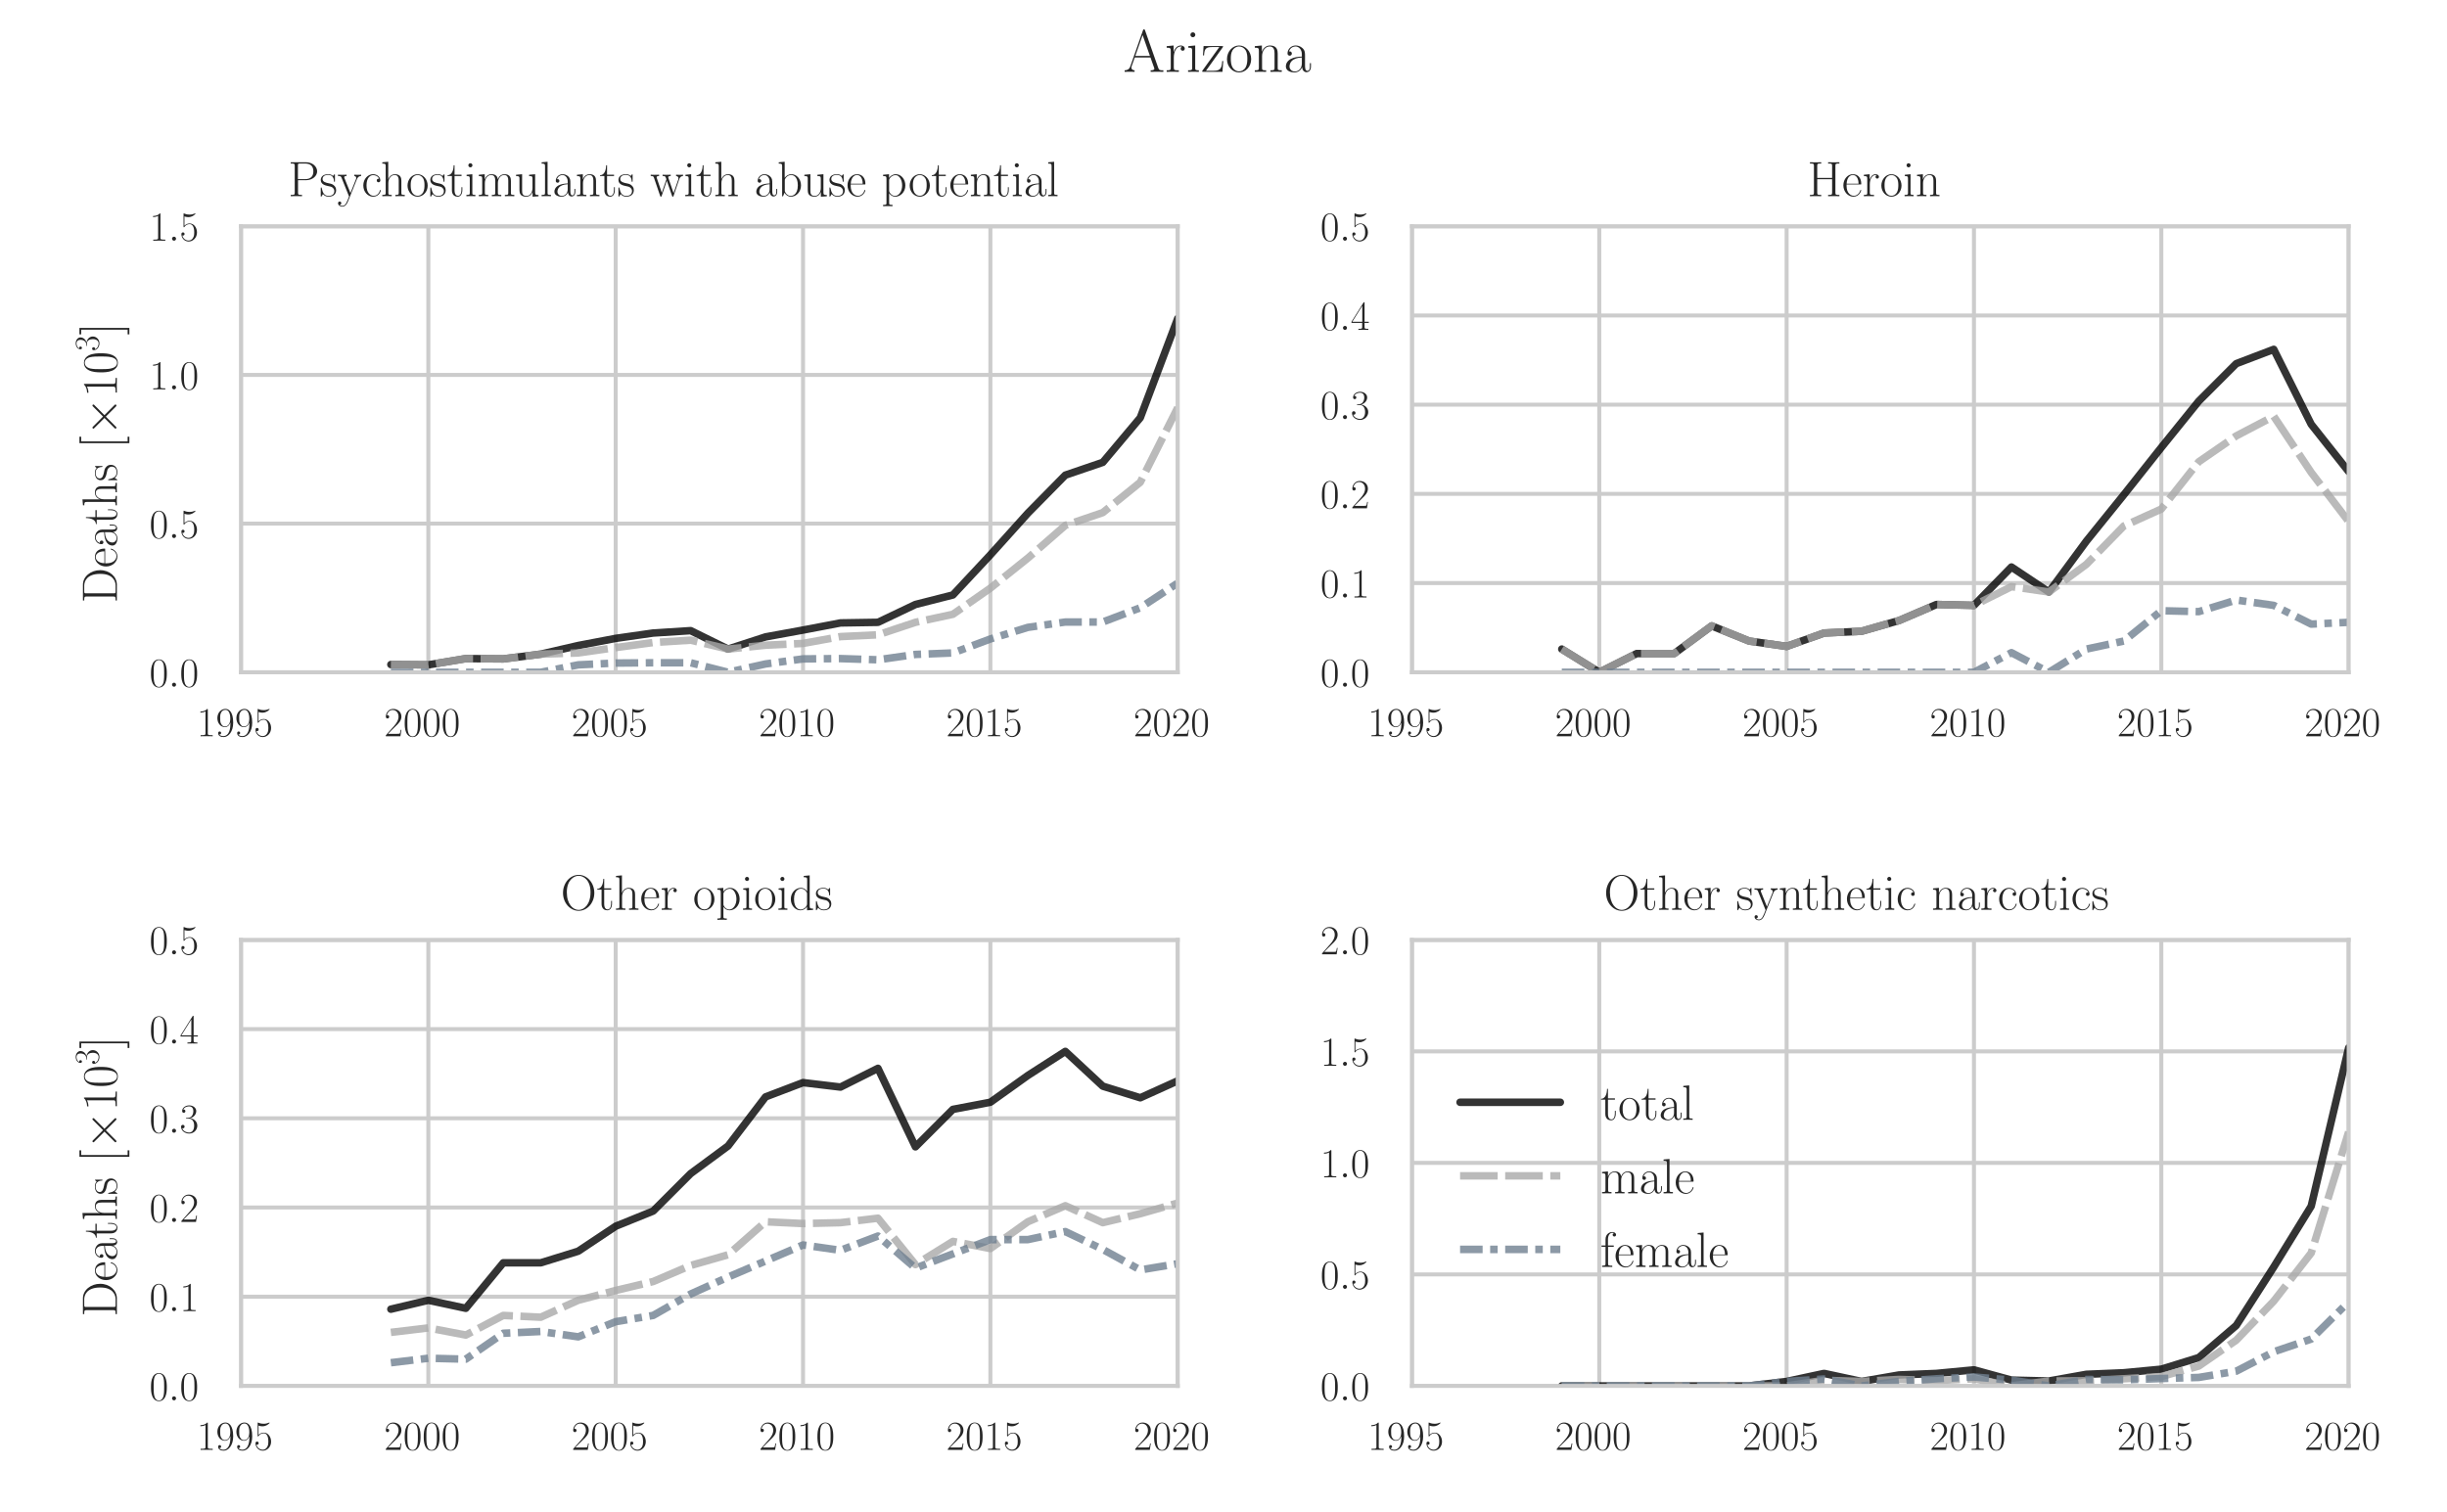 <?xml version="1.0" encoding="utf-8" standalone="no"?>
<!DOCTYPE svg PUBLIC "-//W3C//DTD SVG 1.1//EN"
  "http://www.w3.org/Graphics/SVG/1.1/DTD/svg11.dtd">
<!-- Created with matplotlib (https://matplotlib.org/) -->
<svg height="301.705pt" version="1.1" viewBox="0 0 488.169 301.705" width="488.169pt" xmlns="http://www.w3.org/2000/svg" xmlns:xlink="http://www.w3.org/1999/xlink">
 <defs>
  <style type="text/css">*{stroke-linecap:butt;stroke-linejoin:round;}</style>
 </defs>
 <g id="figure_1">
  <g id="patch_1">
   <path d="M 0 301.705 
L 488.169 301.705 
L 488.169 0 
L 0 0 
z
" style="fill:#ffffff;"/>
  </g>
  <g id="axes_1">
   <g id="patch_2">
    <path d="M 48.076 134.139 
L 234.954 134.139 
L 234.954 45.145 
L 48.076 45.145 
z
" style="fill:#ffffff;"/>
   </g>
   <g id="matplotlib.axis_1">
    <g id="xtick_1">
     <g id="line2d_1">
      <path clip-path="url(#pdefd474033)" d="M 48.076 134.139 
L 48.076 45.145 
" style="fill:none;stroke:#cccccc;stroke-linecap:round;stroke-width:0.8;"/>
     </g>
     <g id="text_1">
      <!-- $\mathdefault{1995}$ -->
      <g style="fill:#262626;" transform="translate(39.258 146.902)scale(0.083 -0.083)">
       <defs>
        <path d="M 26.594 63.797 
C 26.594 65.891 26.5 66 25.094 66 
C 21.203 61.359 15.297 59.891 9.703 59.688 
C 9.406 59.688 8.906 59.688 8.797 59.5 
C 8.703 59.297 8.703 59.094 8.703 57 
C 11.797 57 17 57.594 21 59.984 
L 21 7.297 
C 21 3.797 20.797 2.594 12.203 2.594 
L 9.203 2.594 
L 9.203 0 
C 14 0.094 19 0.188 23.797 0.188 
C 28.594 0.188 33.594 0.094 38.406 0 
L 38.406 2.594 
L 35.406 2.594 
C 26.797 2.594 26.594 3.688 26.594 7.297 
z
" id="CMR17-49"/>
        <path d="M 35.203 29.234 
C 35.203 7 26.094 0.391 18.594 0.391 
C 16.297 0.391 10.703 0.672 8.406 4.391 
C 11 4 12.906 5.391 12.906 7.891 
C 12.906 10.594 10.703 11.5 9.297 11.5 
C 8.406 11.5 5.703 11.094 5.703 7.688 
C 5.703 1.062 11.594 -2 18.797 -2 
C 30.297 -2 42 10.391 42 32.656 
C 42 60.266 30.797 66 23.203 66 
C 13.297 66 3.797 57.25 3.797 43.75 
C 3.797 31.25 11.906 22 22.094 22 
C 30.5 22 34.203 29.844 35.203 33.156 
z
M 22.297 23.594 
C 19.594 23.594 15.797 24.094 12.703 30.141 
C 10.594 34.078 10.594 38.703 10.594 43.641 
C 10.594 49.594 10.594 53.719 13.406 58.156 
C 14.797 60.266 17.406 63.688 23.203 63.688 
C 35 63.688 35 45.453 35 41.422 
C 35 34.266 31.797 23.594 22.297 23.594 
z
" id="CMR17-57"/>
        <path d="M 11.406 58.594 
C 12.406 58.188 16.5 56.891 20.703 56.891 
C 30 56.891 35.094 61.891 38 64.688 
C 38 65.484 38 66 37.406 66 
C 37.297 66 37.094 66 36.297 65.594 
C 32.797 64.094 28.703 63 23.703 63 
C 20.703 63 16.203 63.359 11.297 65.484 
C 10.203 66 10 66 9.906 66 
C 9.406 66 9.297 65.891 9.297 63.906 
L 9.297 34.859 
C 9.297 33.016 9.297 32.5 10.297 32.5 
C 10.797 32.5 11 32.703 11.5 33.422 
C 14.703 38.047 19.094 40 24.094 40 
C 27.594 40 35.094 37.734 35.094 20.203 
C 35.094 16.984 35.094 11.188 32.094 6.594 
C 29.594 2.484 25.703 0.391 21.406 0.391 
C 14.797 0.391 8.094 4.984 6.297 12.688 
C 6.703 12.594 7.5 12.391 7.906 12.391 
C 9.203 12.391 11.703 13.094 11.703 16.188 
C 11.703 18.891 9.797 20 7.906 20 
C 5.594 20 4.094 18.594 4.094 15.797 
C 4.094 7.094 11 -2 21.594 -2 
C 31.906 -2 41.703 6.891 41.703 19.797 
C 41.703 32.094 33.906 41.594 24.203 41.594 
C 19.094 41.594 14.797 39.688 11.406 36 
z
" id="CMR17-53"/>
       </defs>
       <use transform="scale(0.996)" xlink:href="#CMR17-49"/>
       <use transform="translate(45.69 0)scale(0.996)" xlink:href="#CMR17-57"/>
       <use transform="translate(91.381 0)scale(0.996)" xlink:href="#CMR17-57"/>
       <use transform="translate(137.071 0)scale(0.996)" xlink:href="#CMR17-53"/>
      </g>
     </g>
    </g>
    <g id="xtick_2">
     <g id="line2d_2">
      <path clip-path="url(#pdefd474033)" d="M 85.452 134.139 
L 85.452 45.145 
" style="fill:none;stroke:#cccccc;stroke-linecap:round;stroke-width:0.8;"/>
     </g>
     <g id="text_2">
      <!-- $\mathdefault{2000}$ -->
      <g style="fill:#262626;" transform="translate(76.634 146.902)scale(0.083 -0.083)">
       <defs>
        <path d="M 41.703 15.469 
L 39.906 15.469 
C 38.906 8.391 38.094 7.188 37.703 6.594 
C 37.203 5.797 30 5.797 28.594 5.797 
L 9.406 5.797 
C 13 9.688 20 16.766 28.5 24.938 
C 34.594 30.719 41.703 37.5 41.703 47.391 
C 41.703 59.188 32.297 66 21.797 66 
C 10.797 66 4.094 56.297 4.094 47.297 
C 4.094 43.391 7 42.891 8.203 42.891 
C 9.203 42.891 12.203 43.484 12.203 46.984 
C 12.203 50.094 9.594 51 8.203 51 
C 7.594 51 7 50.891 6.594 50.688 
C 8.5 59.188 14.297 63.391 20.406 63.391 
C 29.094 63.391 34.797 56.5 34.797 47.391 
C 34.797 38.703 29.703 31.219 24 24.734 
L 4.094 2.297 
L 4.094 0 
L 39.297 0 
z
" id="CMR17-50"/>
        <path d="M 42 31.844 
C 42 37.969 41.906 48.422 37.703 56.453 
C 34 63.484 28.094 66 22.906 66 
C 18.094 66 12 63.781 8.203 56.562 
C 4.203 49.016 3.797 39.672 3.797 31.844 
C 3.797 26.109 3.906 17.375 7 9.734 
C 11.297 -0.609 19 -2 22.906 -2 
C 27.5 -2 34.5 -0.109 38.594 9.438 
C 41.594 16.375 42 24.5 42 31.844 
z
M 22.906 -0.406 
C 16.5 -0.406 12.703 5.125 11.297 12.75 
C 10.203 18.688 10.203 27.328 10.203 32.953 
C 10.203 40.688 10.203 47.109 11.5 53.234 
C 13.406 61.781 19 64.391 22.906 64.391 
C 27 64.391 32.297 61.672 34.203 53.438 
C 35.5 47.719 35.594 40.984 35.594 32.953 
C 35.594 26.422 35.594 18.375 34.406 12.453 
C 32.297 1.5 26.406 -0.406 22.906 -0.406 
z
" id="CMR17-48"/>
       </defs>
       <use transform="scale(0.996)" xlink:href="#CMR17-50"/>
       <use transform="translate(45.69 0)scale(0.996)" xlink:href="#CMR17-48"/>
       <use transform="translate(91.381 0)scale(0.996)" xlink:href="#CMR17-48"/>
       <use transform="translate(137.071 0)scale(0.996)" xlink:href="#CMR17-48"/>
      </g>
     </g>
    </g>
    <g id="xtick_3">
     <g id="line2d_3">
      <path clip-path="url(#pdefd474033)" d="M 122.827 134.139 
L 122.827 45.145 
" style="fill:none;stroke:#cccccc;stroke-linecap:round;stroke-width:0.8;"/>
     </g>
     <g id="text_3">
      <!-- $\mathdefault{2005}$ -->
      <g style="fill:#262626;" transform="translate(114.01 146.902)scale(0.083 -0.083)">
       <use transform="scale(0.996)" xlink:href="#CMR17-50"/>
       <use transform="translate(45.69 0)scale(0.996)" xlink:href="#CMR17-48"/>
       <use transform="translate(91.381 0)scale(0.996)" xlink:href="#CMR17-48"/>
       <use transform="translate(137.071 0)scale(0.996)" xlink:href="#CMR17-53"/>
      </g>
     </g>
    </g>
    <g id="xtick_4">
     <g id="line2d_4">
      <path clip-path="url(#pdefd474033)" d="M 160.203 134.139 
L 160.203 45.145 
" style="fill:none;stroke:#cccccc;stroke-linecap:round;stroke-width:0.8;"/>
     </g>
     <g id="text_4">
      <!-- $\mathdefault{2010}$ -->
      <g style="fill:#262626;" transform="translate(151.385 146.902)scale(0.083 -0.083)">
       <use transform="scale(0.996)" xlink:href="#CMR17-50"/>
       <use transform="translate(45.69 0)scale(0.996)" xlink:href="#CMR17-48"/>
       <use transform="translate(91.381 0)scale(0.996)" xlink:href="#CMR17-49"/>
       <use transform="translate(137.071 0)scale(0.996)" xlink:href="#CMR17-48"/>
      </g>
     </g>
    </g>
    <g id="xtick_5">
     <g id="line2d_5">
      <path clip-path="url(#pdefd474033)" d="M 197.579 134.139 
L 197.579 45.145 
" style="fill:none;stroke:#cccccc;stroke-linecap:round;stroke-width:0.8;"/>
     </g>
     <g id="text_5">
      <!-- $\mathdefault{2015}$ -->
      <g style="fill:#262626;" transform="translate(188.761 146.902)scale(0.083 -0.083)">
       <use transform="scale(0.996)" xlink:href="#CMR17-50"/>
       <use transform="translate(45.69 0)scale(0.996)" xlink:href="#CMR17-48"/>
       <use transform="translate(91.381 0)scale(0.996)" xlink:href="#CMR17-49"/>
       <use transform="translate(137.071 0)scale(0.996)" xlink:href="#CMR17-53"/>
      </g>
     </g>
    </g>
    <g id="xtick_6">
     <g id="line2d_6">
      <path clip-path="url(#pdefd474033)" d="M 234.954 134.139 
L 234.954 45.145 
" style="fill:none;stroke:#cccccc;stroke-linecap:round;stroke-width:0.8;"/>
     </g>
     <g id="text_6">
      <!-- $\mathdefault{2020}$ -->
      <g style="fill:#262626;" transform="translate(226.136 146.902)scale(0.083 -0.083)">
       <use transform="scale(0.996)" xlink:href="#CMR17-50"/>
       <use transform="translate(45.69 0)scale(0.996)" xlink:href="#CMR17-48"/>
       <use transform="translate(91.381 0)scale(0.996)" xlink:href="#CMR17-50"/>
       <use transform="translate(137.071 0)scale(0.996)" xlink:href="#CMR17-48"/>
      </g>
     </g>
    </g>
   </g>
   <g id="matplotlib.axis_2">
    <g id="ytick_1">
     <g id="line2d_7">
      <path clip-path="url(#pdefd474033)" d="M 48.076 134.139 
L 234.954 134.139 
" style="fill:none;stroke:#cccccc;stroke-linecap:round;stroke-width:0.8;"/>
     </g>
     <g id="text_7">
      <!-- $\mathdefault{0.0}$ -->
      <g style="fill:#262626;" transform="translate(29.809 137.02)scale(0.083 -0.083)">
       <defs>
        <path d="M 18.406 4.797 
C 18.406 7.688 16 9.688 13.594 9.688 
C 10.703 9.688 8.703 7.297 8.703 4.891 
C 8.703 2 11.094 0 13.5 0 
C 16.406 0 18.406 2.391 18.406 4.797 
z
" id="CMMI12-58"/>
       </defs>
       <use transform="scale(0.996)" xlink:href="#CMR17-48"/>
       <use transform="translate(45.69 0)scale(0.996)" xlink:href="#CMMI12-58"/>
       <use transform="translate(72.788 0)scale(0.996)" xlink:href="#CMR17-48"/>
      </g>
     </g>
    </g>
    <g id="ytick_2">
     <g id="line2d_8">
      <path clip-path="url(#pdefd474033)" d="M 48.076 104.474 
L 234.954 104.474 
" style="fill:none;stroke:#cccccc;stroke-linecap:round;stroke-width:0.8;"/>
     </g>
     <g id="text_8">
      <!-- $\mathdefault{0.5}$ -->
      <g style="fill:#262626;" transform="translate(29.809 107.356)scale(0.083 -0.083)">
       <use transform="scale(0.996)" xlink:href="#CMR17-48"/>
       <use transform="translate(45.69 0)scale(0.996)" xlink:href="#CMMI12-58"/>
       <use transform="translate(72.788 0)scale(0.996)" xlink:href="#CMR17-53"/>
      </g>
     </g>
    </g>
    <g id="ytick_3">
     <g id="line2d_9">
      <path clip-path="url(#pdefd474033)" d="M 48.076 74.81 
L 234.954 74.81 
" style="fill:none;stroke:#cccccc;stroke-linecap:round;stroke-width:0.8;"/>
     </g>
     <g id="text_9">
      <!-- $\mathdefault{1.0}$ -->
      <g style="fill:#262626;" transform="translate(29.809 77.691)scale(0.083 -0.083)">
       <use transform="scale(0.996)" xlink:href="#CMR17-49"/>
       <use transform="translate(45.69 0)scale(0.996)" xlink:href="#CMMI12-58"/>
       <use transform="translate(72.788 0)scale(0.996)" xlink:href="#CMR17-48"/>
      </g>
     </g>
    </g>
    <g id="ytick_4">
     <g id="line2d_10">
      <path clip-path="url(#pdefd474033)" d="M 48.076 45.145 
L 234.954 45.145 
" style="fill:none;stroke:#cccccc;stroke-linecap:round;stroke-width:0.8;"/>
     </g>
     <g id="text_10">
      <!-- $\mathdefault{1.5}$ -->
      <g style="fill:#262626;" transform="translate(29.809 48.027)scale(0.083 -0.083)">
       <use transform="scale(0.996)" xlink:href="#CMR17-49"/>
       <use transform="translate(45.69 0)scale(0.996)" xlink:href="#CMMI12-58"/>
       <use transform="translate(72.788 0)scale(0.996)" xlink:href="#CMR17-53"/>
      </g>
     </g>
    </g>
    <g id="text_11">
     <!-- Deaths [$\times 10^3$] -->
     <g style="fill:#262626;" transform="translate(23.318 120.339)rotate(-90)scale(0.1 -0.1)">
      <defs>
       <path d="M 5.203 68 
L 5.203 65.391 
C 12.094 65.391 13.203 65.391 13.203 60.906 
L 13.203 7.078 
C 13.203 2.594 12.094 2.594 5.203 2.594 
L 5.203 0 
L 37 0 
C 53.094 0 66 14.734 66 33.438 
C 66 52.25 53.297 68 37 68 
z
M 23.797 2.594 
C 19.797 2.594 19.594 3.094 19.594 6.469 
L 19.594 61.5 
C 19.594 64.891 19.797 65.391 23.797 65.391 
L 35 65.391 
C 43.297 65.391 58.594 60.516 58.594 33.438 
C 58.594 19.406 54.5 13.734 52.594 11.047 
C 50.203 7.969 44.5 2.594 35 2.594 
z
" id="CMR17-68"/>
       <path d="M 38.094 23.484 
C 38.5 23.891 38.5 24.094 38.5 25.094 
C 38.5 35.172 33.094 44 21.703 44 
C 11.094 44 2.703 33.984 2.703 21.781 
C 2.703 8.656 12.203 -1 22.797 -1 
C 34 -1 38.406 9.672 38.406 11.797 
C 38.406 12.5 37.797 12.5 37.594 12.5 
C 36.906 12.5 36.797 12.297 36.406 11.078 
C 34.203 4.219 28.703 0.797 23.5 0.797 
C 19.203 0.797 14.906 3.219 12.203 7.656 
C 9.094 12.797 9.094 18.75 9.094 23.484 
z
M 9.203 25 
C 9.906 39.234 17.594 42.391 21.594 42.391 
C 28.406 42.391 33 36.062 33.094 25 
z
" id="CMR17-101"/>
       <path d="M 36 25.875 
C 36 32 36 35.547 31.797 39.594 
C 28.094 42.984 23.797 44 20.406 44 
C 12.5 44 6.797 37.625 6.797 30.891 
C 6.797 27.188 9.797 27 10.406 27 
C 11.703 27 14 27.797 14 30.594 
C 14 33.094 12.094 34.188 10.406 34.188 
C 10 34.188 9.5 34.094 9.203 34 
C 11.297 40.531 16.703 42.391 20.203 42.391 
C 25.203 42.391 30.703 37.828 30.703 29.297 
L 30.703 25.5 
C 24.797 25.297 17.703 24.5 12.094 21.453 
C 5.797 17.922 4 12.844 4 9 
C 4 1.203 13 -1 18.297 -1 
C 23.797 -1 28.906 2.109 31.094 7.891 
C 31.297 3.422 34.094 -0.609 38.5 -0.609 
C 40.594 -0.609 45.906 0.797 45.906 8.797 
L 45.906 14.469 
L 44.094 14.469 
L 44.094 8.703 
C 44.094 2.516 41.406 1.703 40.094 1.703 
C 36 1.703 36 6.969 36 11.438 
z
M 30.703 13.859 
C 30.703 5.047 24.5 0.594 19 0.594 
C 14 0.594 10.094 4.344 10.094 9 
C 10.094 12.047 11.406 17.406 17.203 20.656 
C 22 23.391 27.5 23.797 30.703 24 
z
" id="CMR17-97"/>
       <path d="M 15.094 40.391 
L 29.094 40.391 
L 29.094 43 
L 15.094 43 
L 15.094 62 
L 13.297 62 
C 13.094 51.438 9.594 42.188 1.094 41.984 
L 1.094 40.391 
L 9.797 40.391 
L 9.797 12.156 
C 9.797 10.234 9.797 -1 21.406 -1 
C 27.297 -1 30.703 4.812 30.703 12.25 
L 30.703 17.984 
L 28.906 17.984 
L 28.906 12.344 
C 28.906 5.422 26.203 0.797 22 0.797 
C 19.094 0.797 15.094 2.797 15.094 11.953 
z
" id="CMR17-116"/>
       <path d="M 41.5 30.531 
C 41.5 35.656 40.5 44 28.703 44 
C 20.5 44 16.5 37.375 15.297 34.047 
L 15.203 34.047 
L 15.203 69 
L 3.297 67.891 
L 3.297 65.297 
C 9.203 65.297 10.094 64.703 10.094 60.047 
L 10.094 6.922 
C 10.094 3.094 9.703 2.594 3.297 2.594 
L 3.297 0 
C 5.703 0.188 10.094 0.188 12.703 0.188 
C 15.297 0.188 19.797 0.188 22.203 0 
L 22.203 2.594 
C 15.797 2.594 15.406 3 15.406 6.922 
L 15.406 26.219 
C 15.406 35.453 21 42.391 28 42.391 
C 35.406 42.391 36.203 35.766 36.203 30.938 
L 36.203 6.922 
C 36.203 3.094 35.797 2.594 29.406 2.594 
L 29.406 0 
C 31.797 0.188 36.203 0.188 38.797 0.188 
C 41.406 0.188 45.906 0.188 48.297 0 
L 48.297 2.594 
C 41.906 2.594 41.5 3 41.5 6.922 
z
" id="CMR17-104"/>
       <path d="M 30.906 42 
C 30.906 43.797 30.797 43.891 30.203 43.891 
C 29.797 43.891 29.703 43.797 28.5 42.297 
C 28.203 41.891 27.297 40.891 27 40.5 
C 23.797 43.891 19.297 44 17.594 44 
C 6.5 44 2.5 38.188 2.5 32.391 
C 2.5 23.391 12.703 21.297 15.594 20.688 
C 21.906 19.391 24.094 19 26.203 17.188 
C 27.5 16 29.703 13.797 29.703 10.188 
C 29.703 6 27.297 0.594 18.094 0.594 
C 9.406 0.594 6.297 7.188 4.5 16 
C 4.203 17.391 4.203 17.5 3.406 17.5 
C 2.594 17.5 2.5 17.391 2.5 15.391 
L 2.5 1 
C 2.5 -0.812 2.594 -0.906 3.203 -0.906 
C 3.703 -0.906 3.797 -0.812 4.297 0 
C 4.906 0.891 6.406 3.297 7 4.297 
C 9 1.594 12.5 -1 18.094 -1 
C 28 -1 33.297 4.391 33.297 12.188 
C 33.297 17.297 30.594 20 29.297 21.188 
C 26.297 24.297 22.797 25 18.594 25.797 
C 13.094 27 6.094 28.391 6.094 34.5 
C 6.094 37.094 7.5 42.594 17.594 42.594 
C 28.297 42.594 28.906 32.594 29.094 29.391 
C 29.203 28.891 29.703 28.797 30 28.797 
C 30.906 28.797 30.906 29.094 30.906 30.797 
z
" id="CMR17-115"/>
       <path d="M 23.5 -25 
L 23.5 -21.5 
L 14.094 -21.5 
L 14.094 71.484 
L 23.5 71.484 
L 23.5 75 
L 10.594 75 
L 10.594 -25 
z
" id="CMR17-91"/>
       <path d="M 38.906 27.734 
L 18.906 47.594 
C 17.703 48.797 17.5 49 16.703 49 
C 15.703 49 14.703 48.094 14.703 47 
C 14.703 46.297 14.906 46.094 16 45 
L 36 24.938 
L 16 4.891 
C 14.906 3.797 14.703 3.594 14.703 2.891 
C 14.703 1.797 15.703 0.891 16.703 0.891 
C 17.5 0.891 17.703 1.094 18.906 2.297 
L 38.797 22.156 
L 59.5 1.484 
C 59.703 1.391 60.406 0.891 61 0.891 
C 62.203 0.891 63 1.797 63 2.891 
C 63 3.094 63 3.484 62.703 3.984 
C 62.594 4.188 46.703 19.859 41.703 24.938 
L 60 43.203 
C 60.5 43.797 62 45.094 62.5 45.703 
C 62.594 45.891 63 46.297 63 47 
C 63 48.094 62.203 49 61 49 
C 60.203 49 59.797 48.594 58.703 47.5 
z
" id="CMSY10-2"/>
       <path d="M 22.094 34 
C 31 34 34.906 26.141 34.906 17.094 
C 34.906 5.031 28.5 0.391 22.703 0.391 
C 17.406 0.391 8.797 3.016 6.094 10.797 
C 6.594 10.594 7.094 10.594 7.594 10.594 
C 10 10.594 11.797 12.188 11.797 14.797 
C 11.797 17.688 9.594 19 7.594 19 
C 5.906 19 3.297 18.188 3.297 14.484 
C 3.297 5.234 12.297 -2 22.906 -2 
C 34 -2 42.5 6.75 42.5 16.984 
C 42.5 26.844 34.5 34 25 35.094 
C 32.594 36.672 39.906 43.375 39.906 52.391 
C 39.906 60.25 32 66 23 66 
C 13.906 66 5.906 60.344 5.906 52.297 
C 5.906 48.797 8.5 48.188 9.797 48.188 
C 11.906 48.188 13.703 49.484 13.703 52.094 
C 13.703 54.688 11.906 56 9.797 56 
C 9.406 56 8.906 56 8.5 55.797 
C 11.406 62.484 19.297 63.688 22.797 63.688 
C 26.297 63.688 32.906 61.969 32.906 52.297 
C 32.906 49.484 32.5 44.547 29.094 40.219 
C 26.094 36.391 22.703 36.188 19.406 35.891 
C 18.906 35.891 16.594 35.688 16.203 35.688 
C 15.5 35.594 15.094 35.5 15.094 34.797 
C 15.094 34.094 15.203 34 17.203 34 
z
" id="CMR17-51"/>
       <path d="M 14.297 75 
L 1.406 75 
L 1.406 71.484 
L 10.797 71.484 
L 10.797 -21.5 
L 1.406 -21.5 
L 1.406 -25 
L 14.297 -25 
z
" id="CMR17-93"/>
      </defs>
      <use transform="scale(0.996)" xlink:href="#CMR17-68"/>
      <use transform="translate(70.394 0)scale(0.996)" xlink:href="#CMR17-101"/>
      <use transform="translate(110.879 0)scale(0.996)" xlink:href="#CMR17-97"/>
      <use transform="translate(156.57 0)scale(0.996)" xlink:href="#CMR17-116"/>
      <use transform="translate(191.85 0)scale(0.996)" xlink:href="#CMR17-104"/>
      <use transform="translate(242.746 0)scale(0.996)" xlink:href="#CMR17-115"/>
      <use transform="translate(308.623 0)scale(0.996)" xlink:href="#CMR17-91"/>
      <use transform="translate(333.494 0)scale(0.996)" xlink:href="#CMSY10-2"/>
      <use transform="translate(410.982 0)scale(0.996)" xlink:href="#CMR17-49"/>
      <use transform="translate(456.672 0)scale(0.996)" xlink:href="#CMR17-48"/>
      <use transform="translate(502.363 36.154)scale(0.697)" xlink:href="#CMR17-51"/>
      <use transform="translate(534.844 0)scale(0.996)" xlink:href="#CMR17-93"/>
     </g>
    </g>
   </g>
   <g id="line2d_11">
    <path clip-path="url(#pdefd474033)" d="M 77.977 132.596 
L 85.452 132.656 
L 92.927 131.41 
L 100.402 131.469 
L 107.877 130.52 
L 115.352 128.799 
L 122.827 127.375 
L 130.302 126.307 
L 137.778 125.833 
L 145.253 129.511 
L 152.728 127.079 
L 160.203 125.714 
L 167.678 124.29 
L 175.153 124.172 
L 182.628 120.612 
L 190.103 118.713 
L 197.579 110.704 
L 205.054 102.398 
L 212.529 94.804 
L 220.004 92.253 
L 227.479 83.353 
L 234.954 63.537 
" style="fill:none;stroke:#000000;stroke-linecap:round;stroke-opacity:0.8;stroke-width:1.5;"/>
   </g>
   <g id="line2d_12">
    <path clip-path="url(#pdefd474033)" d="M 77.977 132.596 
L 85.452 132.656 
L 92.927 131.41 
L 100.402 131.469 
L 107.877 130.52 
L 115.352 130.282 
L 122.827 129.215 
L 130.302 128.206 
L 137.778 127.731 
L 145.253 129.511 
L 152.728 128.74 
L 160.203 128.384 
L 167.678 127.019 
L 175.153 126.663 
L 182.628 124.172 
L 190.103 122.57 
L 197.579 117.349 
L 205.054 111.356 
L 212.529 104.83 
L 220.004 102.279 
L 227.479 96.228 
L 234.954 81.336 
" style="fill:none;stroke:#a9a9a9;stroke-dasharray:7.5,1.5;stroke-dashoffset:0;stroke-opacity:0.8;stroke-width:1.5;"/>
   </g>
   <g id="line2d_13">
    <path clip-path="url(#pdefd474033)" d="M 77.977 134.139 
L 85.452 134.139 
L 92.927 134.139 
L 100.402 134.139 
L 107.877 134.139 
L 115.352 132.656 
L 122.827 132.3 
L 130.302 132.24 
L 137.778 132.24 
L 145.253 134.139 
L 152.728 132.478 
L 160.203 131.469 
L 167.678 131.41 
L 175.153 131.647 
L 182.628 130.579 
L 190.103 130.282 
L 197.579 127.494 
L 205.054 125.18 
L 212.529 124.112 
L 220.004 124.112 
L 227.479 121.264 
L 234.954 116.34 
" style="fill:none;stroke:#708090;stroke-dasharray:4.5,1.5,1.5,1.5;stroke-dashoffset:0;stroke-opacity:0.8;stroke-width:1.5;"/>
   </g>
   <g id="patch_3">
    <path d="M 48.076 134.139 
L 48.076 45.145 
" style="fill:none;stroke:#cccccc;stroke-linecap:square;stroke-linejoin:miter;stroke-width:0.8;"/>
   </g>
   <g id="patch_4">
    <path d="M 234.954 134.139 
L 234.954 45.145 
" style="fill:none;stroke:#cccccc;stroke-linecap:square;stroke-linejoin:miter;stroke-width:0.8;"/>
   </g>
   <g id="patch_5">
    <path d="M 48.076 134.139 
L 234.954 134.139 
" style="fill:none;stroke:#cccccc;stroke-linecap:square;stroke-linejoin:miter;stroke-width:0.8;"/>
   </g>
   <g id="patch_6">
    <path d="M 48.076 45.145 
L 234.954 45.145 
" style="fill:none;stroke:#cccccc;stroke-linecap:square;stroke-linejoin:miter;stroke-width:0.8;"/>
   </g>
   <g id="text_12">
    <!-- Psychostimulants with abuse potential -->
    <g style="fill:#262626;" transform="translate(57.483 39.145)scale(0.1 -0.1)">
     <defs>
      <path d="M 19.797 32 
L 35.797 32 
C 48.703 32 58.094 40.359 58.094 49.797 
C 58.094 59.234 48.906 68 35.797 68 
L 5.203 68 
L 5.203 65.391 
C 12.094 65.391 13.203 65.391 13.203 60.922 
L 13.203 7.078 
C 13.203 2.594 12.094 2.594 5.203 2.594 
L 5.203 0 
C 8.094 0.188 13.406 0.188 16.5 0.188 
C 19.594 0.188 24.906 0.188 27.797 0 
L 27.797 2.594 
C 20.906 2.594 19.797 2.594 19.797 7.078 
z
M 19.594 34.094 
L 19.594 61.516 
C 19.594 64.891 19.797 65.391 23.797 65.391 
L 33.906 65.391 
C 46.797 65.391 50.5 58.047 50.5 49.797 
C 50.5 40.75 46.094 34.094 33.906 34.094 
z
" id="CMR17-80"/>
      <path d="M 39 34.109 
C 41.5 40.297 46 40.391 47.406 40.391 
L 47.406 43 
C 45.5 42.891 43 42.797 41.094 42.797 
C 39 42.797 35.703 42.797 33.703 43 
L 33.703 40.391 
C 37.5 40.094 37.594 37.25 37.594 36.438 
C 37.594 35.438 37.406 34.922 36.906 33.719 
L 26 6.391 
L 14.094 35.938 
C 13.594 37.156 13.594 37.859 13.594 37.969 
C 13.594 40.188 15.906 40.391 18.297 40.391 
L 18.297 43 
C 15.906 42.797 11.594 42.797 9.094 42.797 
C 6.406 42.797 3.203 42.797 1 43 
L 1 40.391 
C 6.406 40.391 7 39.891 8.297 36.641 
L 23.203 -0.484 
C 18.703 -12.422 16.094 -19.406 9.797 -19.406 
C 8.703 -19.406 6.203 -19.109 4.406 -17.281 
C 6.703 -17.078 7.703 -15.656 7.703 -13.938 
C 7.703 -12.219 6.5 -10.703 4.5 -10.703 
C 2.297 -10.703 1.203 -12.219 1.203 -14.047 
C 1.203 -18.094 5.297 -21 9.797 -21 
C 15.594 -21 19.203 -15.359 21.203 -10.297 
z
" id="CMR17-121"/>
      <path d="M 34.906 35 
C 33 35 30.203 35 30.203 31.484 
C 30.203 28.688 32.5 27.891 33.797 27.891 
C 34.5 27.891 37.406 28.188 37.406 31.688 
C 37.406 38.688 30.594 44 22.906 44 
C 12.297 44 3.297 34.391 3.297 21.547 
C 3.297 8.141 12.703 -1 22.906 -1 
C 35.297 -1 38.406 10.562 38.406 11.672 
C 38.406 12.078 38.297 12.375 37.594 12.375 
C 36.906 12.375 36.797 12.281 36.406 10.969 
C 33.797 2.812 28.094 0.797 23.797 0.797 
C 17.406 0.797 9.703 6.734 9.703 21.641 
C 9.703 36.844 17.094 42.188 23 42.188 
C 26.906 42.188 32.703 40.344 34.906 35 
z
" id="CMR17-99"/>
      <path d="M 43.094 21.188 
C 43.094 34 33.797 44 22.906 44 
C 12 44 2.703 34 2.703 21.188 
C 2.703 8.594 12 -1 22.906 -1 
C 33.797 -1 43.094 8.594 43.094 21.188 
z
M 22.906 0.797 
C 18.203 0.797 14.203 3.594 11.906 7.5 
C 9.406 12 9.094 17.594 9.094 22 
C 9.094 26.188 9.297 31.391 11.906 35.891 
C 13.906 39.188 17.797 42.391 22.906 42.391 
C 27.406 42.391 31.203 39.891 33.594 36.391 
C 36.703 31.688 36.703 25.094 36.703 22 
C 36.703 18.094 36.5 12.094 33.797 7.297 
C 31 2.688 26.703 0.797 22.906 0.797 
z
" id="CMR17-111"/>
      <path d="M 15.5 61.891 
C 15.5 64.094 13.703 66 11.406 66 
C 9.203 66 7.297 64.188 7.297 61.891 
C 7.297 59.688 9.094 57.797 11.406 57.797 
C 13.594 57.797 15.5 59.594 15.5 61.891 
z
M 3.797 42.891 
L 3.797 40.297 
C 9.406 40.297 10.203 39.688 10.203 34.859 
L 10.203 6.922 
C 10.203 3.094 9.797 2.594 3.406 2.594 
L 3.406 0 
C 5.797 0.188 10.094 0.188 12.594 0.188 
C 15 0.188 19.094 0.188 21.406 0 
L 21.406 2.594 
C 15.5 2.594 15.297 3.203 15.297 6.812 
L 15.297 44 
z
" id="CMR17-105"/>
      <path d="M 67.594 30.531 
C 67.594 35.562 66.703 44 54.797 44 
C 48 44 43.297 39.375 41.5 33.953 
L 41.406 33.953 
C 40.203 42.188 34.297 44 28.703 44 
C 20.797 44 16.703 37.875 15.203 33.844 
L 15.094 33.844 
L 15.094 44 
L 3.297 42.891 
L 3.297 40.281 
C 9.203 40.281 10.094 39.688 10.094 34.859 
L 10.094 6.922 
C 10.094 3.094 9.703 2.594 3.297 2.594 
L 3.297 0 
C 5.703 0.188 10.094 0.188 12.703 0.188 
C 15.297 0.188 19.797 0.188 22.203 0 
L 22.203 2.594 
C 15.797 2.594 15.406 3 15.406 6.922 
L 15.406 26.219 
C 15.406 35.453 21 42.391 28 42.391 
C 35.406 42.391 36.203 35.766 36.203 30.938 
L 36.203 6.922 
C 36.203 3.094 35.797 2.594 29.406 2.594 
L 29.406 0 
C 31.797 0.188 36.203 0.188 38.797 0.188 
C 41.406 0.188 45.906 0.188 48.297 0 
L 48.297 2.594 
C 41.906 2.594 41.5 3 41.5 6.922 
L 41.5 26.219 
C 41.5 35.453 47.094 42.391 54.094 42.391 
C 61.5 42.391 62.297 35.766 62.297 30.938 
L 62.297 6.922 
C 62.297 3.094 61.906 2.594 55.5 2.594 
L 55.5 0 
C 57.906 0.188 62.297 0.188 64.906 0.188 
C 67.5 0.188 72 0.188 74.406 0 
L 74.406 2.594 
C 68 2.594 67.594 3 67.594 6.922 
z
" id="CMR17-109"/>
      <path d="M 29.406 42.891 
L 29.406 40.297 
C 35.297 40.297 36.203 39.688 36.203 34.828 
L 36.203 16.453 
C 36.203 7.969 31.703 0.594 24.297 0.594 
C 16.094 0.594 15.406 5.547 15.406 10.797 
L 15.406 44 
L 3.297 42.891 
L 3.297 40.297 
C 7.297 40.297 10 40.297 10.094 36.25 
L 10.094 16.859 
C 10.094 10.094 10.094 5.75 12.703 2.922 
C 14 1.609 16.5 -1 23.703 -1 
C 32.203 -1 35.5 6.25 36.297 8.375 
L 36.406 8.375 
L 36.406 -1 
L 48.297 -0.203 
L 48.297 2.406 
C 42.406 2.406 41.5 3.016 41.5 7.859 
L 41.5 44 
z
" id="CMR17-117"/>
      <path d="M 15.297 69 
L 3.406 67.891 
L 3.406 65.297 
C 9.297 65.297 10.203 64.703 10.203 59.922 
L 10.203 6.859 
C 10.203 3.094 9.797 2.594 3.406 2.594 
L 3.406 0 
C 5.797 0.188 10.203 0.188 12.703 0.188 
C 15.297 0.188 19.703 0.188 22.094 0 
L 22.094 2.594 
C 15.703 2.594 15.297 2.984 15.297 6.859 
z
" id="CMR17-108"/>
      <path d="M 41.5 30.531 
C 41.5 35.656 40.5 44 28.703 44 
C 20.797 44 16.703 37.875 15.203 33.844 
L 15.094 33.844 
L 15.094 44 
L 3.297 42.891 
L 3.297 40.281 
C 9.203 40.281 10.094 39.688 10.094 34.859 
L 10.094 6.922 
C 10.094 3.094 9.703 2.594 3.297 2.594 
L 3.297 0 
C 5.703 0.188 10.094 0.188 12.703 0.188 
C 15.297 0.188 19.797 0.188 22.203 0 
L 22.203 2.594 
C 15.797 2.594 15.406 3 15.406 6.922 
L 15.406 26.219 
C 15.406 35.453 21 42.391 28 42.391 
C 35.406 42.391 36.203 35.766 36.203 30.938 
L 36.203 6.922 
C 36.203 3.094 35.797 2.594 29.406 2.594 
L 29.406 0 
C 31.797 0.188 36.203 0.188 38.797 0.188 
C 41.406 0.188 45.906 0.188 48.297 0 
L 48.297 2.594 
C 41.906 2.594 41.5 3 41.5 6.922 
z
" id="CMR17-110"/>
      <path d="M 58.203 34.156 
C 60.203 40.094 64.203 40.297 65.703 40.391 
L 65.703 43 
C 63.703 42.891 61.703 42.797 59.703 42.797 
C 57.797 42.797 53.5 42.797 51.797 43 
L 51.797 40.391 
C 54.906 40.188 56.594 38.375 56.594 35.875 
C 56.594 35.172 56.406 34.266 56.203 33.562 
L 46.797 6.219 
L 36.594 35.875 
C 36.406 36.578 36.094 37.375 36.094 37.781 
C 36.094 40.391 39.5 40.391 41.094 40.391 
L 41.094 43 
C 38.797 42.797 34.594 42.797 32.203 42.797 
C 29.703 42.797 27.094 42.797 24.797 43 
L 24.797 40.391 
C 30.297 40.391 30.297 40.188 32.406 33.859 
L 23.203 6.922 
L 13.297 35.969 
C 12.797 37.281 12.797 37.484 12.797 37.781 
C 12.797 40.391 16.203 40.391 17.797 40.391 
L 17.797 43 
C 15.406 42.797 11.203 42.797 8.703 42.797 
C 6.5 42.797 3.094 42.797 1 43 
L 1 40.391 
C 5.406 40.391 6.5 40.094 7.594 36.766 
L 19.906 0.594 
C 20.297 -0.703 20.594 -1 21.406 -1 
C 22.094 -1 22.5 -0.812 23 0.688 
L 33.297 31.047 
L 43.703 0.688 
C 44.203 -0.812 44.594 -1 45.297 -1 
C 46.094 -1 46.406 -0.703 46.797 0.594 
z
" id="CMR17-119"/>
      <path d="M 15 69 
L 3.094 67.891 
L 3.094 65.297 
C 9 65.297 9.906 64.703 9.906 60.047 
L 9.906 -0.203 
L 11.703 -0.203 
L 14.594 6.953 
C 17.5 2.203 21.797 -1 27.594 -1 
C 37.594 -1 47.703 7.859 47.703 21.594 
C 47.703 34.516 38.703 44 28.594 44 
C 22.406 44 18 40.672 15 36.734 
z
M 15.203 31.594 
C 15.203 33.406 15.203 33.703 16.594 35.828 
C 20.5 41.891 26.094 42.391 28 42.391 
C 31 42.391 41.297 40.781 41.297 21.688 
C 41.297 1.703 29.5 0.594 27.094 0.594 
C 24 0.594 19.5 1.797 16.297 7.656 
C 15.203 9.578 15.203 9.781 15.203 11.594 
z
" id="CMR17-98"/>
      <path d="M 22 -17.406 
C 15.594 -17.406 15.203 -17 15.203 -13.031 
L 15.203 5.938 
C 18.094 1.703 22.297 -1 27.594 -1 
C 37.594 -1 47.703 7.859 47.703 21.594 
C 47.703 34.312 39 44 28.703 44 
C 22.703 44 17.797 40.672 15 36.641 
L 15 44 
L 3.094 42.891 
L 3.094 40.266 
C 9 40.266 9.906 39.672 9.906 34.812 
L 9.906 -13.031 
C 9.906 -16.891 9.5 -17.406 3.094 -17.406 
L 3.094 -20 
C 5.5 -19.812 9.906 -19.812 12.5 -19.812 
C 15.094 -19.812 19.594 -19.812 22 -20 
z
M 15.203 31.484 
C 15.203 32.906 15.203 35.016 19.094 38.766 
C 19.594 39.156 23 42.188 28 42.188 
C 35.297 42.188 41.297 33 41.297 21.5 
C 41.297 9.984 34.906 0.594 27 0.594 
C 23.406 0.594 19.5 2.312 16.5 7.047 
C 15.203 9.281 15.203 9.875 15.203 11.5 
z
" id="CMR17-112"/>
     </defs>
     <use transform="scale(0.996)" xlink:href="#CMR17-80"/>
     <use transform="translate(62.586 0)scale(0.996)" xlink:href="#CMR17-115"/>
     <use transform="translate(98.388 0)scale(0.996)" xlink:href="#CMR17-121"/>
     <use transform="translate(146.681 0)scale(0.996)" xlink:href="#CMR17-99"/>
     <use transform="translate(184.564 0)scale(0.996)" xlink:href="#CMR17-104"/>
     <use transform="translate(235.459 0)scale(0.996)" xlink:href="#CMR17-111"/>
     <use transform="translate(281.15 0)scale(0.996)" xlink:href="#CMR17-115"/>
     <use transform="translate(316.951 0)scale(0.996)" xlink:href="#CMR17-116"/>
     <use transform="translate(352.232 0)scale(0.996)" xlink:href="#CMR17-105"/>
     <use transform="translate(377.103 0)scale(0.996)" xlink:href="#CMR17-109"/>
     <use transform="translate(451.42 0)scale(0.996)" xlink:href="#CMR17-117"/>
     <use transform="translate(502.315 0)scale(0.996)" xlink:href="#CMR17-108"/>
     <use transform="translate(527.186 0)scale(0.996)" xlink:href="#CMR17-97"/>
     <use transform="translate(572.877 0)scale(0.996)" xlink:href="#CMR17-110"/>
     <use transform="translate(621.17 0)scale(0.996)" xlink:href="#CMR17-116"/>
     <use transform="translate(656.45 0)scale(0.996)" xlink:href="#CMR17-115"/>
     <use transform="translate(722.328 0)scale(0.996)" xlink:href="#CMR17-119"/>
     <use transform="translate(788.838 0)scale(0.996)" xlink:href="#CMR17-105"/>
     <use transform="translate(813.709 0)scale(0.996)" xlink:href="#CMR17-116"/>
     <use transform="translate(848.99 0)scale(0.996)" xlink:href="#CMR17-104"/>
     <use transform="translate(929.961 0)scale(0.996)" xlink:href="#CMR17-97"/>
     <use transform="translate(975.651 0)scale(0.996)" xlink:href="#CMR17-98"/>
     <use transform="translate(1026.547 0)scale(0.996)" xlink:href="#CMR17-117"/>
     <use transform="translate(1077.442 0)scale(0.996)" xlink:href="#CMR17-115"/>
     <use transform="translate(1113.243 0)scale(0.996)" xlink:href="#CMR17-101"/>
     <use transform="translate(1183.805 0)scale(0.996)" xlink:href="#CMR17-112"/>
     <use transform="translate(1237.303 0)scale(0.996)" xlink:href="#CMR17-111"/>
     <use transform="translate(1282.993 0)scale(0.996)" xlink:href="#CMR17-116"/>
     <use transform="translate(1318.274 0)scale(0.996)" xlink:href="#CMR17-101"/>
     <use transform="translate(1358.76 0)scale(0.996)" xlink:href="#CMR17-110"/>
     <use transform="translate(1407.053 0)scale(0.996)" xlink:href="#CMR17-116"/>
     <use transform="translate(1442.333 0)scale(0.996)" xlink:href="#CMR17-105"/>
     <use transform="translate(1467.204 0)scale(0.996)" xlink:href="#CMR17-97"/>
     <use transform="translate(1512.895 0)scale(0.996)" xlink:href="#CMR17-108"/>
    </g>
   </g>
  </g>
  <g id="axes_2">
   <g id="patch_7">
    <path d="M 281.674 134.139 
L 468.552 134.139 
L 468.552 45.145 
L 281.674 45.145 
z
" style="fill:#ffffff;"/>
   </g>
   <g id="matplotlib.axis_3">
    <g id="xtick_7">
     <g id="line2d_14">
      <path clip-path="url(#p36c1254de0)" d="M 281.674 134.139 
L 281.674 45.145 
" style="fill:none;stroke:#cccccc;stroke-linecap:round;stroke-width:0.8;"/>
     </g>
     <g id="text_13">
      <!-- $\mathdefault{1995}$ -->
      <g style="fill:#262626;" transform="translate(272.856 146.902)scale(0.083 -0.083)">
       <use transform="scale(0.996)" xlink:href="#CMR17-49"/>
       <use transform="translate(45.69 0)scale(0.996)" xlink:href="#CMR17-57"/>
       <use transform="translate(91.381 0)scale(0.996)" xlink:href="#CMR17-57"/>
       <use transform="translate(137.071 0)scale(0.996)" xlink:href="#CMR17-53"/>
      </g>
     </g>
    </g>
    <g id="xtick_8">
     <g id="line2d_15">
      <path clip-path="url(#p36c1254de0)" d="M 319.049 134.139 
L 319.049 45.145 
" style="fill:none;stroke:#cccccc;stroke-linecap:round;stroke-width:0.8;"/>
     </g>
     <g id="text_14">
      <!-- $\mathdefault{2000}$ -->
      <g style="fill:#262626;" transform="translate(310.232 146.902)scale(0.083 -0.083)">
       <use transform="scale(0.996)" xlink:href="#CMR17-50"/>
       <use transform="translate(45.69 0)scale(0.996)" xlink:href="#CMR17-48"/>
       <use transform="translate(91.381 0)scale(0.996)" xlink:href="#CMR17-48"/>
       <use transform="translate(137.071 0)scale(0.996)" xlink:href="#CMR17-48"/>
      </g>
     </g>
    </g>
    <g id="xtick_9">
     <g id="line2d_16">
      <path clip-path="url(#p36c1254de0)" d="M 356.425 134.139 
L 356.425 45.145 
" style="fill:none;stroke:#cccccc;stroke-linecap:round;stroke-width:0.8;"/>
     </g>
     <g id="text_15">
      <!-- $\mathdefault{2005}$ -->
      <g style="fill:#262626;" transform="translate(347.607 146.902)scale(0.083 -0.083)">
       <use transform="scale(0.996)" xlink:href="#CMR17-50"/>
       <use transform="translate(45.69 0)scale(0.996)" xlink:href="#CMR17-48"/>
       <use transform="translate(91.381 0)scale(0.996)" xlink:href="#CMR17-48"/>
       <use transform="translate(137.071 0)scale(0.996)" xlink:href="#CMR17-53"/>
      </g>
     </g>
    </g>
    <g id="xtick_10">
     <g id="line2d_17">
      <path clip-path="url(#p36c1254de0)" d="M 393.8 134.139 
L 393.8 45.145 
" style="fill:none;stroke:#cccccc;stroke-linecap:round;stroke-width:0.8;"/>
     </g>
     <g id="text_16">
      <!-- $\mathdefault{2010}$ -->
      <g style="fill:#262626;" transform="translate(384.983 146.902)scale(0.083 -0.083)">
       <use transform="scale(0.996)" xlink:href="#CMR17-50"/>
       <use transform="translate(45.69 0)scale(0.996)" xlink:href="#CMR17-48"/>
       <use transform="translate(91.381 0)scale(0.996)" xlink:href="#CMR17-49"/>
       <use transform="translate(137.071 0)scale(0.996)" xlink:href="#CMR17-48"/>
      </g>
     </g>
    </g>
    <g id="xtick_11">
     <g id="line2d_18">
      <path clip-path="url(#p36c1254de0)" d="M 431.176 134.139 
L 431.176 45.145 
" style="fill:none;stroke:#cccccc;stroke-linecap:round;stroke-width:0.8;"/>
     </g>
     <g id="text_17">
      <!-- $\mathdefault{2015}$ -->
      <g style="fill:#262626;" transform="translate(422.358 146.902)scale(0.083 -0.083)">
       <use transform="scale(0.996)" xlink:href="#CMR17-50"/>
       <use transform="translate(45.69 0)scale(0.996)" xlink:href="#CMR17-48"/>
       <use transform="translate(91.381 0)scale(0.996)" xlink:href="#CMR17-49"/>
       <use transform="translate(137.071 0)scale(0.996)" xlink:href="#CMR17-53"/>
      </g>
     </g>
    </g>
    <g id="xtick_12">
     <g id="line2d_19">
      <path clip-path="url(#p36c1254de0)" d="M 468.552 134.139 
L 468.552 45.145 
" style="fill:none;stroke:#cccccc;stroke-linecap:round;stroke-width:0.8;"/>
     </g>
     <g id="text_18">
      <!-- $\mathdefault{2020}$ -->
      <g style="fill:#262626;" transform="translate(459.734 146.902)scale(0.083 -0.083)">
       <use transform="scale(0.996)" xlink:href="#CMR17-50"/>
       <use transform="translate(45.69 0)scale(0.996)" xlink:href="#CMR17-48"/>
       <use transform="translate(91.381 0)scale(0.996)" xlink:href="#CMR17-50"/>
       <use transform="translate(137.071 0)scale(0.996)" xlink:href="#CMR17-48"/>
      </g>
     </g>
    </g>
   </g>
   <g id="matplotlib.axis_4">
    <g id="ytick_5">
     <g id="line2d_20">
      <path clip-path="url(#p36c1254de0)" d="M 281.674 134.139 
L 468.552 134.139 
" style="fill:none;stroke:#cccccc;stroke-linecap:round;stroke-width:0.8;"/>
     </g>
     <g id="text_19">
      <!-- $\mathdefault{0.0}$ -->
      <g style="fill:#262626;" transform="translate(263.407 137.02)scale(0.083 -0.083)">
       <use transform="scale(0.996)" xlink:href="#CMR17-48"/>
       <use transform="translate(45.69 0)scale(0.996)" xlink:href="#CMMI12-58"/>
       <use transform="translate(72.788 0)scale(0.996)" xlink:href="#CMR17-48"/>
      </g>
     </g>
    </g>
    <g id="ytick_6">
     <g id="line2d_21">
      <path clip-path="url(#p36c1254de0)" d="M 281.674 116.34 
L 468.552 116.34 
" style="fill:none;stroke:#cccccc;stroke-linecap:round;stroke-width:0.8;"/>
     </g>
     <g id="text_20">
      <!-- $\mathdefault{0.1}$ -->
      <g style="fill:#262626;" transform="translate(263.407 119.222)scale(0.083 -0.083)">
       <use transform="scale(0.996)" xlink:href="#CMR17-48"/>
       <use transform="translate(45.69 0)scale(0.996)" xlink:href="#CMMI12-58"/>
       <use transform="translate(72.788 0)scale(0.996)" xlink:href="#CMR17-49"/>
      </g>
     </g>
    </g>
    <g id="ytick_7">
     <g id="line2d_22">
      <path clip-path="url(#p36c1254de0)" d="M 281.674 98.541 
L 468.552 98.541 
" style="fill:none;stroke:#cccccc;stroke-linecap:round;stroke-width:0.8;"/>
     </g>
     <g id="text_21">
      <!-- $\mathdefault{0.2}$ -->
      <g style="fill:#262626;" transform="translate(263.407 101.423)scale(0.083 -0.083)">
       <use transform="scale(0.996)" xlink:href="#CMR17-48"/>
       <use transform="translate(45.69 0)scale(0.996)" xlink:href="#CMMI12-58"/>
       <use transform="translate(72.788 0)scale(0.996)" xlink:href="#CMR17-50"/>
      </g>
     </g>
    </g>
    <g id="ytick_8">
     <g id="line2d_23">
      <path clip-path="url(#p36c1254de0)" d="M 281.674 80.743 
L 468.552 80.743 
" style="fill:none;stroke:#cccccc;stroke-linecap:round;stroke-width:0.8;"/>
     </g>
     <g id="text_22">
      <!-- $\mathdefault{0.3}$ -->
      <g style="fill:#262626;" transform="translate(263.407 83.624)scale(0.083 -0.083)">
       <use transform="scale(0.996)" xlink:href="#CMR17-48"/>
       <use transform="translate(45.69 0)scale(0.996)" xlink:href="#CMMI12-58"/>
       <use transform="translate(72.788 0)scale(0.996)" xlink:href="#CMR17-51"/>
      </g>
     </g>
    </g>
    <g id="ytick_9">
     <g id="line2d_24">
      <path clip-path="url(#p36c1254de0)" d="M 281.674 62.944 
L 468.552 62.944 
" style="fill:none;stroke:#cccccc;stroke-linecap:round;stroke-width:0.8;"/>
     </g>
     <g id="text_23">
      <!-- $\mathdefault{0.4}$ -->
      <g style="fill:#262626;" transform="translate(263.407 65.826)scale(0.083 -0.083)">
       <defs>
        <path d="M 33.594 64.797 
C 33.594 66.891 33.5 67 31.703 67 
L 2 19.594 
L 2 17 
L 27.797 17 
L 27.797 7.188 
C 27.797 3.594 27.594 2.594 20.594 2.594 
L 18.703 2.594 
L 18.703 0 
C 21.906 0.188 27.297 0.188 30.703 0.188 
C 34.094 0.188 39.5 0.188 42.703 0 
L 42.703 2.594 
L 40.797 2.594 
C 33.797 2.594 33.594 3.594 33.594 7.188 
L 33.594 17 
L 43.797 17 
L 43.797 19.594 
L 33.594 19.594 
z
M 28.094 58.172 
L 28.094 19.594 
L 4 19.594 
z
" id="CMR17-52"/>
       </defs>
       <use transform="scale(0.996)" xlink:href="#CMR17-48"/>
       <use transform="translate(45.69 0)scale(0.996)" xlink:href="#CMMI12-58"/>
       <use transform="translate(72.788 0)scale(0.996)" xlink:href="#CMR17-52"/>
      </g>
     </g>
    </g>
    <g id="ytick_10">
     <g id="line2d_25">
      <path clip-path="url(#p36c1254de0)" d="M 281.674 45.145 
L 468.552 45.145 
" style="fill:none;stroke:#cccccc;stroke-linecap:round;stroke-width:0.8;"/>
     </g>
     <g id="text_24">
      <!-- $\mathdefault{0.5}$ -->
      <g style="fill:#262626;" transform="translate(263.407 48.027)scale(0.083 -0.083)">
       <use transform="scale(0.996)" xlink:href="#CMR17-48"/>
       <use transform="translate(45.69 0)scale(0.996)" xlink:href="#CMMI12-58"/>
       <use transform="translate(72.788 0)scale(0.996)" xlink:href="#CMR17-53"/>
      </g>
     </g>
    </g>
   </g>
   <g id="line2d_26">
    <path clip-path="url(#p36c1254de0)" d="M 311.574 129.511 
L 319.049 134.139 
L 326.524 130.401 
L 334 130.401 
L 341.475 124.883 
L 348.95 127.909 
L 356.425 128.977 
L 363.9 126.307 
L 371.375 125.951 
L 378.85 123.816 
L 386.325 120.612 
L 393.8 120.79 
L 401.276 113.136 
L 408.751 118.12 
L 416.226 107.975 
L 423.701 98.719 
L 431.176 89.286 
L 438.651 80.031 
L 446.126 72.555 
L 453.601 69.707 
L 461.077 84.658 
L 468.552 94.092 
" style="fill:none;stroke:#000000;stroke-linecap:round;stroke-opacity:0.8;stroke-width:1.5;"/>
   </g>
   <g id="line2d_27">
    <path clip-path="url(#p36c1254de0)" d="M 311.574 129.511 
L 319.049 134.139 
L 326.524 130.401 
L 334 130.401 
L 341.475 124.883 
L 348.95 127.909 
L 356.425 128.977 
L 363.9 126.307 
L 371.375 125.951 
L 378.85 123.816 
L 386.325 120.612 
L 393.8 120.79 
L 401.276 117.052 
L 408.751 118.12 
L 416.226 112.602 
L 423.701 104.949 
L 431.176 101.567 
L 438.651 92.134 
L 446.126 86.972 
L 453.601 83.057 
L 461.077 94.27 
L 468.552 104.059 
" style="fill:none;stroke:#a9a9a9;stroke-dasharray:7.5,1.5;stroke-dashoffset:0;stroke-opacity:0.8;stroke-width:1.5;"/>
   </g>
   <g id="line2d_28">
    <path clip-path="url(#p36c1254de0)" d="M 311.574 134.139 
L 319.049 134.139 
L 326.524 134.139 
L 334 134.139 
L 341.475 134.139 
L 348.95 134.139 
L 356.425 134.139 
L 363.9 134.139 
L 371.375 134.139 
L 378.85 134.139 
L 386.325 134.139 
L 393.8 134.139 
L 401.276 130.223 
L 408.751 134.139 
L 416.226 129.511 
L 423.701 127.909 
L 431.176 121.858 
L 438.651 122.036 
L 446.126 119.722 
L 453.601 120.79 
L 461.077 124.528 
L 468.552 124.172 
" style="fill:none;stroke:#708090;stroke-dasharray:4.5,1.5,1.5,1.5;stroke-dashoffset:0;stroke-opacity:0.8;stroke-width:1.5;"/>
   </g>
   <g id="patch_8">
    <path d="M 281.674 134.139 
L 281.674 45.145 
" style="fill:none;stroke:#cccccc;stroke-linecap:square;stroke-linejoin:miter;stroke-width:0.8;"/>
   </g>
   <g id="patch_9">
    <path d="M 468.552 134.139 
L 468.552 45.145 
" style="fill:none;stroke:#cccccc;stroke-linecap:square;stroke-linejoin:miter;stroke-width:0.8;"/>
   </g>
   <g id="patch_10">
    <path d="M 281.674 134.139 
L 468.552 134.139 
" style="fill:none;stroke:#cccccc;stroke-linecap:square;stroke-linejoin:miter;stroke-width:0.8;"/>
   </g>
   <g id="patch_11">
    <path d="M 281.674 45.145 
L 468.552 45.145 
" style="fill:none;stroke:#cccccc;stroke-linecap:square;stroke-linejoin:miter;stroke-width:0.8;"/>
   </g>
   <g id="text_25">
    <!-- Heroin -->
    <g style="fill:#262626;" transform="translate(360.57 39.145)scale(0.1 -0.1)">
     <defs>
      <path d="M 56.094 60.906 
C 56.094 65.391 57.203 65.391 64.094 65.391 
L 64.094 68 
C 61.203 67.797 55.906 67.797 52.797 67.797 
C 49.703 67.797 44.406 67.797 41.5 68 
L 41.5 65.391 
C 48.406 65.391 49.5 65.391 49.5 60.906 
L 49.5 36.594 
L 19.703 36.594 
L 19.703 60.906 
C 19.703 65.391 20.797 65.391 27.703 65.391 
L 27.703 68 
C 24.797 67.797 19.5 67.797 16.406 67.797 
C 13.297 67.797 8 67.797 5.094 68 
L 5.094 65.391 
C 12 65.391 13.094 65.391 13.094 60.906 
L 13.094 7.062 
C 13.094 2.594 12 2.594 5.094 2.594 
L 5.094 0 
C 8 0.188 13.297 0.188 16.406 0.188 
C 19.5 0.188 24.797 0.188 27.703 0 
L 27.703 2.594 
C 20.797 2.594 19.703 2.594 19.703 7.062 
L 19.703 34 
L 49.5 34 
L 49.5 7.062 
C 49.5 2.594 48.406 2.594 41.5 2.594 
L 41.5 0 
C 44.406 0.188 49.703 0.188 52.797 0.188 
C 55.906 0.188 61.203 0.188 64.094 0 
L 64.094 2.594 
C 57.203 2.594 56.094 2.594 56.094 7.062 
z
" id="CMR17-72"/>
      <path d="M 15 23.703 
C 15 33.344 19.094 42.391 26.594 42.391 
C 27.297 42.391 28 42.297 28.703 41.984 
C 28.703 41.984 26.5 41.281 26.5 38.672 
C 26.5 36.266 28.406 35.266 29.906 35.266 
C 31.094 35.266 33.297 35.969 33.297 38.781 
C 33.297 41.984 30.094 44 26.703 44 
C 19.094 44 15.797 36.562 14.797 33.047 
L 14.703 33.047 
L 14.703 44 
L 3.094 42.891 
L 3.094 40.281 
C 9 40.281 9.906 39.688 9.906 34.859 
L 9.906 6.922 
C 9.906 3.094 9.5 2.594 3.094 2.594 
L 3.094 0 
C 5.5 0.188 10.094 0.188 12.703 0.188 
C 15.594 0.188 20.703 0.188 23.406 0 
L 23.406 2.594 
C 16.203 2.594 15 2.594 15 7.109 
z
" id="CMR17-114"/>
     </defs>
     <use transform="scale(0.996)" xlink:href="#CMR17-72"/>
     <use transform="translate(69.072 0)scale(0.996)" xlink:href="#CMR17-101"/>
     <use transform="translate(109.558 0)scale(0.996)" xlink:href="#CMR17-114"/>
     <use transform="translate(144.839 0)scale(0.996)" xlink:href="#CMR17-111"/>
     <use transform="translate(190.529 0)scale(0.996)" xlink:href="#CMR17-105"/>
     <use transform="translate(215.4 0)scale(0.996)" xlink:href="#CMR17-110"/>
    </g>
   </g>
  </g>
  <g id="axes_3">
   <g id="patch_12">
    <path d="M 48.076 276.528 
L 234.954 276.528 
L 234.954 187.535 
L 48.076 187.535 
z
" style="fill:#ffffff;"/>
   </g>
   <g id="matplotlib.axis_5">
    <g id="xtick_13">
     <g id="line2d_29">
      <path clip-path="url(#pf45d796cb0)" d="M 48.076 276.528 
L 48.076 187.535 
" style="fill:none;stroke:#cccccc;stroke-linecap:round;stroke-width:0.8;"/>
     </g>
     <g id="text_26">
      <!-- $\mathdefault{1995}$ -->
      <g style="fill:#262626;" transform="translate(39.258 289.292)scale(0.083 -0.083)">
       <use transform="scale(0.996)" xlink:href="#CMR17-49"/>
       <use transform="translate(45.69 0)scale(0.996)" xlink:href="#CMR17-57"/>
       <use transform="translate(91.381 0)scale(0.996)" xlink:href="#CMR17-57"/>
       <use transform="translate(137.071 0)scale(0.996)" xlink:href="#CMR17-53"/>
      </g>
     </g>
    </g>
    <g id="xtick_14">
     <g id="line2d_30">
      <path clip-path="url(#pf45d796cb0)" d="M 85.452 276.528 
L 85.452 187.535 
" style="fill:none;stroke:#cccccc;stroke-linecap:round;stroke-width:0.8;"/>
     </g>
     <g id="text_27">
      <!-- $\mathdefault{2000}$ -->
      <g style="fill:#262626;" transform="translate(76.634 289.292)scale(0.083 -0.083)">
       <use transform="scale(0.996)" xlink:href="#CMR17-50"/>
       <use transform="translate(45.69 0)scale(0.996)" xlink:href="#CMR17-48"/>
       <use transform="translate(91.381 0)scale(0.996)" xlink:href="#CMR17-48"/>
       <use transform="translate(137.071 0)scale(0.996)" xlink:href="#CMR17-48"/>
      </g>
     </g>
    </g>
    <g id="xtick_15">
     <g id="line2d_31">
      <path clip-path="url(#pf45d796cb0)" d="M 122.827 276.528 
L 122.827 187.535 
" style="fill:none;stroke:#cccccc;stroke-linecap:round;stroke-width:0.8;"/>
     </g>
     <g id="text_28">
      <!-- $\mathdefault{2005}$ -->
      <g style="fill:#262626;" transform="translate(114.01 289.292)scale(0.083 -0.083)">
       <use transform="scale(0.996)" xlink:href="#CMR17-50"/>
       <use transform="translate(45.69 0)scale(0.996)" xlink:href="#CMR17-48"/>
       <use transform="translate(91.381 0)scale(0.996)" xlink:href="#CMR17-48"/>
       <use transform="translate(137.071 0)scale(0.996)" xlink:href="#CMR17-53"/>
      </g>
     </g>
    </g>
    <g id="xtick_16">
     <g id="line2d_32">
      <path clip-path="url(#pf45d796cb0)" d="M 160.203 276.528 
L 160.203 187.535 
" style="fill:none;stroke:#cccccc;stroke-linecap:round;stroke-width:0.8;"/>
     </g>
     <g id="text_29">
      <!-- $\mathdefault{2010}$ -->
      <g style="fill:#262626;" transform="translate(151.385 289.292)scale(0.083 -0.083)">
       <use transform="scale(0.996)" xlink:href="#CMR17-50"/>
       <use transform="translate(45.69 0)scale(0.996)" xlink:href="#CMR17-48"/>
       <use transform="translate(91.381 0)scale(0.996)" xlink:href="#CMR17-49"/>
       <use transform="translate(137.071 0)scale(0.996)" xlink:href="#CMR17-48"/>
      </g>
     </g>
    </g>
    <g id="xtick_17">
     <g id="line2d_33">
      <path clip-path="url(#pf45d796cb0)" d="M 197.579 276.528 
L 197.579 187.535 
" style="fill:none;stroke:#cccccc;stroke-linecap:round;stroke-width:0.8;"/>
     </g>
     <g id="text_30">
      <!-- $\mathdefault{2015}$ -->
      <g style="fill:#262626;" transform="translate(188.761 289.292)scale(0.083 -0.083)">
       <use transform="scale(0.996)" xlink:href="#CMR17-50"/>
       <use transform="translate(45.69 0)scale(0.996)" xlink:href="#CMR17-48"/>
       <use transform="translate(91.381 0)scale(0.996)" xlink:href="#CMR17-49"/>
       <use transform="translate(137.071 0)scale(0.996)" xlink:href="#CMR17-53"/>
      </g>
     </g>
    </g>
    <g id="xtick_18">
     <g id="line2d_34">
      <path clip-path="url(#pf45d796cb0)" d="M 234.954 276.528 
L 234.954 187.535 
" style="fill:none;stroke:#cccccc;stroke-linecap:round;stroke-width:0.8;"/>
     </g>
     <g id="text_31">
      <!-- $\mathdefault{2020}$ -->
      <g style="fill:#262626;" transform="translate(226.136 289.292)scale(0.083 -0.083)">
       <use transform="scale(0.996)" xlink:href="#CMR17-50"/>
       <use transform="translate(45.69 0)scale(0.996)" xlink:href="#CMR17-48"/>
       <use transform="translate(91.381 0)scale(0.996)" xlink:href="#CMR17-50"/>
       <use transform="translate(137.071 0)scale(0.996)" xlink:href="#CMR17-48"/>
      </g>
     </g>
    </g>
   </g>
   <g id="matplotlib.axis_6">
    <g id="ytick_11">
     <g id="line2d_35">
      <path clip-path="url(#pf45d796cb0)" d="M 48.076 276.528 
L 234.954 276.528 
" style="fill:none;stroke:#cccccc;stroke-linecap:round;stroke-width:0.8;"/>
     </g>
     <g id="text_32">
      <!-- $\mathdefault{0.0}$ -->
      <g style="fill:#262626;" transform="translate(29.809 279.41)scale(0.083 -0.083)">
       <use transform="scale(0.996)" xlink:href="#CMR17-48"/>
       <use transform="translate(45.69 0)scale(0.996)" xlink:href="#CMMI12-58"/>
       <use transform="translate(72.788 0)scale(0.996)" xlink:href="#CMR17-48"/>
      </g>
     </g>
    </g>
    <g id="ytick_12">
     <g id="line2d_36">
      <path clip-path="url(#pf45d796cb0)" d="M 48.076 258.73 
L 234.954 258.73 
" style="fill:none;stroke:#cccccc;stroke-linecap:round;stroke-width:0.8;"/>
     </g>
     <g id="text_33">
      <!-- $\mathdefault{0.1}$ -->
      <g style="fill:#262626;" transform="translate(29.809 261.611)scale(0.083 -0.083)">
       <use transform="scale(0.996)" xlink:href="#CMR17-48"/>
       <use transform="translate(45.69 0)scale(0.996)" xlink:href="#CMMI12-58"/>
       <use transform="translate(72.788 0)scale(0.996)" xlink:href="#CMR17-49"/>
      </g>
     </g>
    </g>
    <g id="ytick_13">
     <g id="line2d_37">
      <path clip-path="url(#pf45d796cb0)" d="M 48.076 240.931 
L 234.954 240.931 
" style="fill:none;stroke:#cccccc;stroke-linecap:round;stroke-width:0.8;"/>
     </g>
     <g id="text_34">
      <!-- $\mathdefault{0.2}$ -->
      <g style="fill:#262626;" transform="translate(29.809 243.813)scale(0.083 -0.083)">
       <use transform="scale(0.996)" xlink:href="#CMR17-48"/>
       <use transform="translate(45.69 0)scale(0.996)" xlink:href="#CMMI12-58"/>
       <use transform="translate(72.788 0)scale(0.996)" xlink:href="#CMR17-50"/>
      </g>
     </g>
    </g>
    <g id="ytick_14">
     <g id="line2d_38">
      <path clip-path="url(#pf45d796cb0)" d="M 48.076 223.132 
L 234.954 223.132 
" style="fill:none;stroke:#cccccc;stroke-linecap:round;stroke-width:0.8;"/>
     </g>
     <g id="text_35">
      <!-- $\mathdefault{0.3}$ -->
      <g style="fill:#262626;" transform="translate(29.809 226.014)scale(0.083 -0.083)">
       <use transform="scale(0.996)" xlink:href="#CMR17-48"/>
       <use transform="translate(45.69 0)scale(0.996)" xlink:href="#CMMI12-58"/>
       <use transform="translate(72.788 0)scale(0.996)" xlink:href="#CMR17-51"/>
      </g>
     </g>
    </g>
    <g id="ytick_15">
     <g id="line2d_39">
      <path clip-path="url(#pf45d796cb0)" d="M 48.076 205.334 
L 234.954 205.334 
" style="fill:none;stroke:#cccccc;stroke-linecap:round;stroke-width:0.8;"/>
     </g>
     <g id="text_36">
      <!-- $\mathdefault{0.4}$ -->
      <g style="fill:#262626;" transform="translate(29.809 208.215)scale(0.083 -0.083)">
       <use transform="scale(0.996)" xlink:href="#CMR17-48"/>
       <use transform="translate(45.69 0)scale(0.996)" xlink:href="#CMMI12-58"/>
       <use transform="translate(72.788 0)scale(0.996)" xlink:href="#CMR17-52"/>
      </g>
     </g>
    </g>
    <g id="ytick_16">
     <g id="line2d_40">
      <path clip-path="url(#pf45d796cb0)" d="M 48.076 187.535 
L 234.954 187.535 
" style="fill:none;stroke:#cccccc;stroke-linecap:round;stroke-width:0.8;"/>
     </g>
     <g id="text_37">
      <!-- $\mathdefault{0.5}$ -->
      <g style="fill:#262626;" transform="translate(29.809 190.416)scale(0.083 -0.083)">
       <use transform="scale(0.996)" xlink:href="#CMR17-48"/>
       <use transform="translate(45.69 0)scale(0.996)" xlink:href="#CMMI12-58"/>
       <use transform="translate(72.788 0)scale(0.996)" xlink:href="#CMR17-53"/>
      </g>
     </g>
    </g>
    <g id="text_38">
     <!-- Deaths [$\times 10^3$] -->
     <g style="fill:#262626;" transform="translate(23.318 262.729)rotate(-90)scale(0.1 -0.1)">
      <use transform="scale(0.996)" xlink:href="#CMR17-68"/>
      <use transform="translate(70.394 0)scale(0.996)" xlink:href="#CMR17-101"/>
      <use transform="translate(110.879 0)scale(0.996)" xlink:href="#CMR17-97"/>
      <use transform="translate(156.57 0)scale(0.996)" xlink:href="#CMR17-116"/>
      <use transform="translate(191.85 0)scale(0.996)" xlink:href="#CMR17-104"/>
      <use transform="translate(242.746 0)scale(0.996)" xlink:href="#CMR17-115"/>
      <use transform="translate(308.623 0)scale(0.996)" xlink:href="#CMR17-91"/>
      <use transform="translate(333.494 0)scale(0.996)" xlink:href="#CMSY10-2"/>
      <use transform="translate(410.982 0)scale(0.996)" xlink:href="#CMR17-49"/>
      <use transform="translate(456.672 0)scale(0.996)" xlink:href="#CMR17-48"/>
      <use transform="translate(502.363 36.154)scale(0.697)" xlink:href="#CMR17-51"/>
      <use transform="translate(534.844 0)scale(0.996)" xlink:href="#CMR17-93"/>
     </g>
    </g>
   </g>
   <g id="line2d_41">
    <path clip-path="url(#pf45d796cb0)" d="M 77.977 261.222 
L 85.452 259.442 
L 92.927 261.044 
L 100.402 251.966 
L 107.877 251.966 
L 115.352 249.652 
L 122.827 244.669 
L 130.302 241.643 
L 137.778 234.168 
L 145.253 228.65 
L 152.728 218.861 
L 160.203 216.013 
L 167.678 216.903 
L 175.153 213.165 
L 182.628 228.828 
L 190.103 221.352 
L 197.579 219.929 
L 205.054 214.589 
L 212.529 209.783 
L 220.004 216.725 
L 227.479 219.039 
L 234.954 215.657 
" style="fill:none;stroke:#000000;stroke-linecap:round;stroke-opacity:0.8;stroke-width:1.5;"/>
   </g>
   <g id="line2d_42">
    <path clip-path="url(#pf45d796cb0)" d="M 77.977 265.849 
L 85.452 264.959 
L 92.927 266.383 
L 100.402 262.468 
L 107.877 262.823 
L 115.352 259.442 
L 122.827 257.484 
L 130.302 255.704 
L 137.778 252.5 
L 145.253 250.364 
L 152.728 243.779 
L 160.203 244.135 
L 167.678 243.957 
L 175.153 243.067 
L 182.628 252.322 
L 190.103 247.695 
L 197.579 249.118 
L 205.054 243.779 
L 212.529 240.575 
L 220.004 243.957 
L 227.479 242.177 
L 234.954 240.041 
" style="fill:none;stroke:#a9a9a9;stroke-dasharray:7.5,1.5;stroke-dashoffset:0;stroke-opacity:0.8;stroke-width:1.5;"/>
   </g>
   <g id="line2d_43">
    <path clip-path="url(#pf45d796cb0)" d="M 77.977 271.901 
L 85.452 271.011 
L 92.927 271.189 
L 100.402 266.027 
L 107.877 265.671 
L 115.352 266.739 
L 122.827 263.713 
L 130.302 262.468 
L 137.778 258.196 
L 145.253 254.814 
L 152.728 251.61 
L 160.203 248.407 
L 167.678 249.474 
L 175.153 246.627 
L 182.628 253.034 
L 190.103 250.186 
L 197.579 247.339 
L 205.054 247.339 
L 212.529 245.737 
L 220.004 249.296 
L 227.479 253.39 
L 234.954 252.144 
" style="fill:none;stroke:#708090;stroke-dasharray:4.5,1.5,1.5,1.5;stroke-dashoffset:0;stroke-opacity:0.8;stroke-width:1.5;"/>
   </g>
   <g id="patch_13">
    <path d="M 48.076 276.528 
L 48.076 187.535 
" style="fill:none;stroke:#cccccc;stroke-linecap:square;stroke-linejoin:miter;stroke-width:0.8;"/>
   </g>
   <g id="patch_14">
    <path d="M 234.954 276.528 
L 234.954 187.535 
" style="fill:none;stroke:#cccccc;stroke-linecap:square;stroke-linejoin:miter;stroke-width:0.8;"/>
   </g>
   <g id="patch_15">
    <path d="M 48.076 276.528 
L 234.954 276.528 
" style="fill:none;stroke:#cccccc;stroke-linecap:square;stroke-linejoin:miter;stroke-width:0.8;"/>
   </g>
   <g id="patch_16">
    <path d="M 48.076 187.535 
L 234.954 187.535 
" style="fill:none;stroke:#cccccc;stroke-linecap:square;stroke-linejoin:miter;stroke-width:0.8;"/>
   </g>
   <g id="text_39">
    <!-- Other opioids -->
    <g style="fill:#262626;" transform="translate(111.862 181.535)scale(0.1 -0.1)">
     <defs>
      <path d="M 67.297 33.844 
C 67.297 54.5 52.594 70 36 70 
C 19 70 4.594 54.297 4.594 33.844 
C 4.594 13.391 19.203 -2 35.906 -2 
C 53 -2 67.297 13.688 67.297 33.844 
z
M 36 -0.203 
C 24.594 -0.203 12.203 11.281 12.203 35.156 
C 12.203 58.922 25.797 68.188 35.906 68.188 
C 46.5 68.188 59.703 58.625 59.703 35.156 
C 59.703 10.875 47 -0.203 36 -0.203 
z
" id="CMR17-79"/>
      <path d="M 29.203 67.891 
L 29.203 65.297 
C 35.094 65.297 36 64.703 36 60.047 
L 36 37.047 
C 35.594 37.547 31.5 44 23.406 44 
C 13.203 44 3.297 34.812 3.297 21.5 
C 3.297 8.266 12.594 -1 22.406 -1 
C 30.906 -1 35.297 5.641 35.797 6.344 
L 35.797 -1 
L 47.906 -0.203 
L 47.906 2.406 
C 42 2.406 41.094 3.016 41.094 7.859 
L 41.094 69 
z
M 35.797 11.906 
C 35.797 8.875 34 6.141 31.703 4.125 
C 28.297 1.094 24.906 0.594 23 0.594 
C 20.094 0.594 9.703 2.109 9.703 21.391 
C 9.703 41.188 21.297 42.391 23.906 42.391 
C 28.5 42.391 32.203 39.766 34.5 36.141 
C 35.797 34.016 35.797 33.703 35.797 31.891 
z
" id="CMR17-100"/>
     </defs>
     <use transform="scale(0.996)" xlink:href="#CMR17-79"/>
     <use transform="translate(71.715 0)scale(0.996)" xlink:href="#CMR17-116"/>
     <use transform="translate(106.996 0)scale(0.996)" xlink:href="#CMR17-104"/>
     <use transform="translate(157.891 0)scale(0.996)" xlink:href="#CMR17-101"/>
     <use transform="translate(198.377 0)scale(0.996)" xlink:href="#CMR17-114"/>
     <use transform="translate(263.733 0)scale(0.996)" xlink:href="#CMR17-111"/>
     <use transform="translate(309.424 0)scale(0.996)" xlink:href="#CMR17-112"/>
     <use transform="translate(360.319 0)scale(0.996)" xlink:href="#CMR17-105"/>
     <use transform="translate(385.19 0)scale(0.996)" xlink:href="#CMR17-111"/>
     <use transform="translate(430.881 0)scale(0.996)" xlink:href="#CMR17-105"/>
     <use transform="translate(455.752 0)scale(0.996)" xlink:href="#CMR17-100"/>
     <use transform="translate(506.647 0)scale(0.996)" xlink:href="#CMR17-115"/>
    </g>
   </g>
  </g>
  <g id="axes_4">
   <g id="patch_17">
    <path d="M 281.674 276.528 
L 468.552 276.528 
L 468.552 187.535 
L 281.674 187.535 
z
" style="fill:#ffffff;"/>
   </g>
   <g id="matplotlib.axis_7">
    <g id="xtick_19">
     <g id="line2d_44">
      <path clip-path="url(#p26951beda1)" d="M 281.674 276.528 
L 281.674 187.535 
" style="fill:none;stroke:#cccccc;stroke-linecap:round;stroke-width:0.8;"/>
     </g>
     <g id="text_40">
      <!-- $\mathdefault{1995}$ -->
      <g style="fill:#262626;" transform="translate(272.856 289.292)scale(0.083 -0.083)">
       <use transform="scale(0.996)" xlink:href="#CMR17-49"/>
       <use transform="translate(45.69 0)scale(0.996)" xlink:href="#CMR17-57"/>
       <use transform="translate(91.381 0)scale(0.996)" xlink:href="#CMR17-57"/>
       <use transform="translate(137.071 0)scale(0.996)" xlink:href="#CMR17-53"/>
      </g>
     </g>
    </g>
    <g id="xtick_20">
     <g id="line2d_45">
      <path clip-path="url(#p26951beda1)" d="M 319.049 276.528 
L 319.049 187.535 
" style="fill:none;stroke:#cccccc;stroke-linecap:round;stroke-width:0.8;"/>
     </g>
     <g id="text_41">
      <!-- $\mathdefault{2000}$ -->
      <g style="fill:#262626;" transform="translate(310.232 289.292)scale(0.083 -0.083)">
       <use transform="scale(0.996)" xlink:href="#CMR17-50"/>
       <use transform="translate(45.69 0)scale(0.996)" xlink:href="#CMR17-48"/>
       <use transform="translate(91.381 0)scale(0.996)" xlink:href="#CMR17-48"/>
       <use transform="translate(137.071 0)scale(0.996)" xlink:href="#CMR17-48"/>
      </g>
     </g>
    </g>
    <g id="xtick_21">
     <g id="line2d_46">
      <path clip-path="url(#p26951beda1)" d="M 356.425 276.528 
L 356.425 187.535 
" style="fill:none;stroke:#cccccc;stroke-linecap:round;stroke-width:0.8;"/>
     </g>
     <g id="text_42">
      <!-- $\mathdefault{2005}$ -->
      <g style="fill:#262626;" transform="translate(347.607 289.292)scale(0.083 -0.083)">
       <use transform="scale(0.996)" xlink:href="#CMR17-50"/>
       <use transform="translate(45.69 0)scale(0.996)" xlink:href="#CMR17-48"/>
       <use transform="translate(91.381 0)scale(0.996)" xlink:href="#CMR17-48"/>
       <use transform="translate(137.071 0)scale(0.996)" xlink:href="#CMR17-53"/>
      </g>
     </g>
    </g>
    <g id="xtick_22">
     <g id="line2d_47">
      <path clip-path="url(#p26951beda1)" d="M 393.8 276.528 
L 393.8 187.535 
" style="fill:none;stroke:#cccccc;stroke-linecap:round;stroke-width:0.8;"/>
     </g>
     <g id="text_43">
      <!-- $\mathdefault{2010}$ -->
      <g style="fill:#262626;" transform="translate(384.983 289.292)scale(0.083 -0.083)">
       <use transform="scale(0.996)" xlink:href="#CMR17-50"/>
       <use transform="translate(45.69 0)scale(0.996)" xlink:href="#CMR17-48"/>
       <use transform="translate(91.381 0)scale(0.996)" xlink:href="#CMR17-49"/>
       <use transform="translate(137.071 0)scale(0.996)" xlink:href="#CMR17-48"/>
      </g>
     </g>
    </g>
    <g id="xtick_23">
     <g id="line2d_48">
      <path clip-path="url(#p26951beda1)" d="M 431.176 276.528 
L 431.176 187.535 
" style="fill:none;stroke:#cccccc;stroke-linecap:round;stroke-width:0.8;"/>
     </g>
     <g id="text_44">
      <!-- $\mathdefault{2015}$ -->
      <g style="fill:#262626;" transform="translate(422.358 289.292)scale(0.083 -0.083)">
       <use transform="scale(0.996)" xlink:href="#CMR17-50"/>
       <use transform="translate(45.69 0)scale(0.996)" xlink:href="#CMR17-48"/>
       <use transform="translate(91.381 0)scale(0.996)" xlink:href="#CMR17-49"/>
       <use transform="translate(137.071 0)scale(0.996)" xlink:href="#CMR17-53"/>
      </g>
     </g>
    </g>
    <g id="xtick_24">
     <g id="line2d_49">
      <path clip-path="url(#p26951beda1)" d="M 468.552 276.528 
L 468.552 187.535 
" style="fill:none;stroke:#cccccc;stroke-linecap:round;stroke-width:0.8;"/>
     </g>
     <g id="text_45">
      <!-- $\mathdefault{2020}$ -->
      <g style="fill:#262626;" transform="translate(459.734 289.292)scale(0.083 -0.083)">
       <use transform="scale(0.996)" xlink:href="#CMR17-50"/>
       <use transform="translate(45.69 0)scale(0.996)" xlink:href="#CMR17-48"/>
       <use transform="translate(91.381 0)scale(0.996)" xlink:href="#CMR17-50"/>
       <use transform="translate(137.071 0)scale(0.996)" xlink:href="#CMR17-48"/>
      </g>
     </g>
    </g>
   </g>
   <g id="matplotlib.axis_8">
    <g id="ytick_17">
     <g id="line2d_50">
      <path clip-path="url(#p26951beda1)" d="M 281.674 276.528 
L 468.552 276.528 
" style="fill:none;stroke:#cccccc;stroke-linecap:round;stroke-width:0.8;"/>
     </g>
     <g id="text_46">
      <!-- $\mathdefault{0.0}$ -->
      <g style="fill:#262626;" transform="translate(263.407 279.41)scale(0.083 -0.083)">
       <use transform="scale(0.996)" xlink:href="#CMR17-48"/>
       <use transform="translate(45.69 0)scale(0.996)" xlink:href="#CMMI12-58"/>
       <use transform="translate(72.788 0)scale(0.996)" xlink:href="#CMR17-48"/>
      </g>
     </g>
    </g>
    <g id="ytick_18">
     <g id="line2d_51">
      <path clip-path="url(#p26951beda1)" d="M 281.674 254.28 
L 468.552 254.28 
" style="fill:none;stroke:#cccccc;stroke-linecap:round;stroke-width:0.8;"/>
     </g>
     <g id="text_47">
      <!-- $\mathdefault{0.5}$ -->
      <g style="fill:#262626;" transform="translate(263.407 257.162)scale(0.083 -0.083)">
       <use transform="scale(0.996)" xlink:href="#CMR17-48"/>
       <use transform="translate(45.69 0)scale(0.996)" xlink:href="#CMMI12-58"/>
       <use transform="translate(72.788 0)scale(0.996)" xlink:href="#CMR17-53"/>
      </g>
     </g>
    </g>
    <g id="ytick_19">
     <g id="line2d_52">
      <path clip-path="url(#p26951beda1)" d="M 281.674 232.032 
L 468.552 232.032 
" style="fill:none;stroke:#cccccc;stroke-linecap:round;stroke-width:0.8;"/>
     </g>
     <g id="text_48">
      <!-- $\mathdefault{1.0}$ -->
      <g style="fill:#262626;" transform="translate(263.407 234.913)scale(0.083 -0.083)">
       <use transform="scale(0.996)" xlink:href="#CMR17-49"/>
       <use transform="translate(45.69 0)scale(0.996)" xlink:href="#CMMI12-58"/>
       <use transform="translate(72.788 0)scale(0.996)" xlink:href="#CMR17-48"/>
      </g>
     </g>
    </g>
    <g id="ytick_20">
     <g id="line2d_53">
      <path clip-path="url(#p26951beda1)" d="M 281.674 209.783 
L 468.552 209.783 
" style="fill:none;stroke:#cccccc;stroke-linecap:round;stroke-width:0.8;"/>
     </g>
     <g id="text_49">
      <!-- $\mathdefault{1.5}$ -->
      <g style="fill:#262626;" transform="translate(263.407 212.665)scale(0.083 -0.083)">
       <use transform="scale(0.996)" xlink:href="#CMR17-49"/>
       <use transform="translate(45.69 0)scale(0.996)" xlink:href="#CMMI12-58"/>
       <use transform="translate(72.788 0)scale(0.996)" xlink:href="#CMR17-53"/>
      </g>
     </g>
    </g>
    <g id="ytick_21">
     <g id="line2d_54">
      <path clip-path="url(#p26951beda1)" d="M 281.674 187.535 
L 468.552 187.535 
" style="fill:none;stroke:#cccccc;stroke-linecap:round;stroke-width:0.8;"/>
     </g>
     <g id="text_50">
      <!-- $\mathdefault{2.0}$ -->
      <g style="fill:#262626;" transform="translate(263.407 190.416)scale(0.083 -0.083)">
       <use transform="scale(0.996)" xlink:href="#CMR17-50"/>
       <use transform="translate(45.69 0)scale(0.996)" xlink:href="#CMMI12-58"/>
       <use transform="translate(72.788 0)scale(0.996)" xlink:href="#CMR17-48"/>
      </g>
     </g>
    </g>
   </g>
   <g id="line2d_55">
    <path clip-path="url(#p26951beda1)" d="M 311.574 276.528 
L 319.049 276.528 
L 326.524 276.528 
L 334 276.528 
L 341.475 276.528 
L 348.95 276.528 
L 356.425 275.639 
L 363.9 274.037 
L 371.375 275.639 
L 378.85 274.348 
L 386.325 274.037 
L 393.8 273.325 
L 401.276 275.372 
L 408.751 275.55 
L 416.226 274.215 
L 423.701 273.903 
L 431.176 273.191 
L 438.651 270.877 
L 446.126 264.47 
L 453.601 252.812 
L 461.077 240.664 
L 468.552 209.071 
" style="fill:none;stroke:#000000;stroke-linecap:round;stroke-opacity:0.8;stroke-width:1.5;"/>
   </g>
   <g id="line2d_56">
    <path clip-path="url(#p26951beda1)" d="M 311.574 276.528 
L 319.049 276.528 
L 326.524 276.528 
L 334 276.528 
L 341.475 276.528 
L 348.95 276.528 
L 356.425 276.528 
L 363.9 275.416 
L 371.375 275.639 
L 378.85 275.238 
L 386.325 275.461 
L 393.8 275.105 
L 401.276 276.528 
L 408.751 275.55 
L 416.226 275.505 
L 423.701 275.105 
L 431.176 274.66 
L 438.651 272.568 
L 446.126 267.407 
L 453.601 259.62 
L 461.077 250.008 
L 468.552 225.847 
" style="fill:none;stroke:#a9a9a9;stroke-dasharray:7.5,1.5;stroke-dashoffset:0;stroke-opacity:0.8;stroke-width:1.5;"/>
   </g>
   <g id="line2d_57">
    <path clip-path="url(#p26951beda1)" d="M 311.574 276.528 
L 319.049 276.528 
L 326.524 276.528 
L 334 276.528 
L 341.475 276.528 
L 348.95 276.528 
L 356.425 275.639 
L 363.9 275.149 
L 371.375 276.528 
L 378.85 275.639 
L 386.325 275.105 
L 393.8 274.749 
L 401.276 275.372 
L 408.751 276.528 
L 416.226 275.238 
L 423.701 275.327 
L 431.176 275.06 
L 438.651 274.838 
L 446.126 273.592 
L 453.601 269.72 
L 461.077 267.184 
L 468.552 259.753 
" style="fill:none;stroke:#708090;stroke-dasharray:4.5,1.5,1.5,1.5;stroke-dashoffset:0;stroke-opacity:0.8;stroke-width:1.5;"/>
   </g>
   <g id="patch_18">
    <path d="M 281.674 276.528 
L 281.674 187.535 
" style="fill:none;stroke:#cccccc;stroke-linecap:square;stroke-linejoin:miter;stroke-width:0.8;"/>
   </g>
   <g id="patch_19">
    <path d="M 468.552 276.528 
L 468.552 187.535 
" style="fill:none;stroke:#cccccc;stroke-linecap:square;stroke-linejoin:miter;stroke-width:0.8;"/>
   </g>
   <g id="patch_20">
    <path d="M 281.674 276.528 
L 468.552 276.528 
" style="fill:none;stroke:#cccccc;stroke-linecap:square;stroke-linejoin:miter;stroke-width:0.8;"/>
   </g>
   <g id="patch_21">
    <path d="M 281.674 187.535 
L 468.552 187.535 
" style="fill:none;stroke:#cccccc;stroke-linecap:square;stroke-linejoin:miter;stroke-width:0.8;"/>
   </g>
   <g id="text_51">
    <!-- Other synthetic narcotics -->
    <g style="fill:#262626;" transform="translate(319.958 181.535)scale(0.1 -0.1)">
     <use transform="scale(0.996)" xlink:href="#CMR17-79"/>
     <use transform="translate(71.715 0)scale(0.996)" xlink:href="#CMR17-116"/>
     <use transform="translate(106.996 0)scale(0.996)" xlink:href="#CMR17-104"/>
     <use transform="translate(157.891 0)scale(0.996)" xlink:href="#CMR17-101"/>
     <use transform="translate(198.377 0)scale(0.996)" xlink:href="#CMR17-114"/>
     <use transform="translate(263.733 0)scale(0.996)" xlink:href="#CMR17-115"/>
     <use transform="translate(299.535 0)scale(0.996)" xlink:href="#CMR17-121"/>
     <use transform="translate(347.828 0)scale(0.996)" xlink:href="#CMR17-110"/>
     <use transform="translate(396.12 0)scale(0.996)" xlink:href="#CMR17-116"/>
     <use transform="translate(431.401 0)scale(0.996)" xlink:href="#CMR17-104"/>
     <use transform="translate(482.297 0)scale(0.996)" xlink:href="#CMR17-101"/>
     <use transform="translate(522.782 0)scale(0.996)" xlink:href="#CMR17-116"/>
     <use transform="translate(558.063 0)scale(0.996)" xlink:href="#CMR17-105"/>
     <use transform="translate(582.934 0)scale(0.996)" xlink:href="#CMR17-99"/>
     <use transform="translate(653.496 0)scale(0.996)" xlink:href="#CMR17-110"/>
     <use transform="translate(704.391 0)scale(0.996)" xlink:href="#CMR17-97"/>
     <use transform="translate(750.082 0)scale(0.996)" xlink:href="#CMR17-114"/>
     <use transform="translate(785.362 0)scale(0.996)" xlink:href="#CMR17-99"/>
     <use transform="translate(825.848 0)scale(0.996)" xlink:href="#CMR17-111"/>
     <use transform="translate(871.538 0)scale(0.996)" xlink:href="#CMR17-116"/>
     <use transform="translate(906.819 0)scale(0.996)" xlink:href="#CMR17-105"/>
     <use transform="translate(931.69 0)scale(0.996)" xlink:href="#CMR17-99"/>
     <use transform="translate(972.176 0)scale(0.996)" xlink:href="#CMR17-115"/>
    </g>
   </g>
   <g id="legend_1">
    <g id="line2d_58">
     <path d="M 291.28 219.936 
L 311.28 219.936 
" style="fill:none;stroke:#000000;stroke-linecap:round;stroke-opacity:0.8;stroke-width:1.5;"/>
    </g>
    <g id="line2d_59"/>
    <g id="text_52">
     <!-- total -->
     <g style="fill:#262626;" transform="translate(319.28 223.436)scale(0.1 -0.1)">
      <use transform="scale(0.996)" xlink:href="#CMR17-116"/>
      <use transform="translate(35.281 0)scale(0.996)" xlink:href="#CMR17-111"/>
      <use transform="translate(80.971 0)scale(0.996)" xlink:href="#CMR17-116"/>
      <use transform="translate(116.252 0)scale(0.996)" xlink:href="#CMR17-97"/>
      <use transform="translate(161.942 0)scale(0.996)" xlink:href="#CMR17-108"/>
     </g>
    </g>
    <g id="line2d_60">
     <path d="M 291.28 234.614 
L 311.28 234.614 
" style="fill:none;stroke:#a9a9a9;stroke-dasharray:7.5,1.5;stroke-dashoffset:0;stroke-opacity:0.8;stroke-width:1.5;"/>
    </g>
    <g id="line2d_61"/>
    <g id="text_53">
     <!-- male -->
     <g style="fill:#262626;" transform="translate(319.28 238.114)scale(0.1 -0.1)">
      <use transform="scale(0.996)" xlink:href="#CMR17-109"/>
      <use transform="translate(76.92 0)scale(0.996)" xlink:href="#CMR17-97"/>
      <use transform="translate(122.61 0)scale(0.996)" xlink:href="#CMR17-108"/>
      <use transform="translate(147.481 0)scale(0.996)" xlink:href="#CMR17-101"/>
     </g>
    </g>
    <g id="line2d_62">
     <path d="M 291.28 249.293 
L 311.28 249.293 
" style="fill:none;stroke:#708090;stroke-dasharray:4.5,1.5,1.5,1.5;stroke-dashoffset:0;stroke-opacity:0.8;stroke-width:1.5;"/>
    </g>
    <g id="line2d_63"/>
    <g id="text_54">
     <!-- female -->
     <g style="fill:#262626;" transform="translate(319.28 252.793)scale(0.1 -0.1)">
      <defs>
       <path d="M 15.297 40.391 
L 26.703 40.391 
L 26.703 43 
L 15.094 43 
L 15.094 55.297 
C 15.094 63.688 19.297 68.391 23.594 68.391 
C 24.906 68.391 26.406 68.172 27.406 67.797 
C 26.594 67.594 24.5 66.891 24.5 64.391 
C 24.5 61.797 26.5 61 27.906 61 
C 29.297 61 31.297 61.797 31.297 64.391 
C 31.297 68.016 27.703 70 23.703 70 
C 18 70 10.203 65.797 10.203 55.094 
L 10.203 43 
L 2.203 43 
L 2.203 40.391 
L 10.203 40.391 
L 10.203 6.891 
C 10.203 3.094 9.797 2.594 3.406 2.594 
L 3.406 0 
C 5.797 0.188 10.406 0.188 13 0.188 
C 15.906 0.188 21 0.188 23.703 0 
L 23.703 2.594 
C 16.5 2.594 15.297 2.594 15.297 7.094 
z
" id="CMR17-102"/>
      </defs>
      <use transform="scale(0.996)" xlink:href="#CMR17-102"/>
      <use transform="translate(27.474 0)scale(0.996)" xlink:href="#CMR17-101"/>
      <use transform="translate(67.959 0)scale(0.996)" xlink:href="#CMR17-109"/>
      <use transform="translate(144.879 0)scale(0.996)" xlink:href="#CMR17-97"/>
      <use transform="translate(190.569 0)scale(0.996)" xlink:href="#CMR17-108"/>
      <use transform="translate(215.44 0)scale(0.996)" xlink:href="#CMR17-101"/>
     </g>
    </g>
   </g>
  </g>
  <g id="text_55">
   <!-- Arizona -->
   <g style="fill:#262626;" transform="translate(224.089 14.336)scale(0.12 -0.12)">
    <defs>
     <path d="M 36.297 69.391 
C 35.797 70.688 35.594 71 34.594 71 
C 33.594 71 33.406 70.688 32.906 69.391 
L 11.703 9.062 
C 9.797 3.688 5.797 2.594 2.297 2.594 
L 2.297 0 
C 4.094 0.188 8.094 0.188 10 0.188 
C 12.5 0.188 16.5 0.188 18.906 0 
L 18.906 2.594 
C 14.203 2.797 13.5 5.969 13.5 7.172 
C 13.5 8.062 13.703 8.562 13.906 9.156 
L 19.203 24 
L 45.406 24 
L 51.406 7.078 
C 51.906 5.875 51.906 5.672 51.906 5.281 
C 51.906 2.594 47.594 2.594 45.703 2.594 
L 45.703 0 
C 48.594 0.188 53.797 0.188 56.906 0.188 
C 59.5 0.188 64.5 0.188 66.906 0 
L 66.906 2.594 
C 61.594 2.594 59.797 2.594 58.5 6.281 
z
M 32.297 61.312 
L 44.5 26.594 
L 20.094 26.594 
z
" id="CMR17-65"/>
     <path d="M 36.094 40.688 
C 36.906 41.688 36.906 41.891 36.906 42.094 
C 36.906 43 36.5 43 34.703 43 
L 4.297 43 
L 3.297 27.5 
L 5.094 27.5 
C 5.797 37.188 6.906 41.391 18.406 41.391 
L 30.594 41.391 
L 2 1.5 
C 2 0.094 2.094 0 4.203 0 
L 35.797 0 
L 37.203 18 
L 35.406 18 
C 34.594 6.891 33.297 1.797 21.094 1.797 
L 8.297 1.797 
z
" id="CMR17-122"/>
    </defs>
    <use transform="scale(0.996)" xlink:href="#CMR17-65"/>
    <use transform="translate(69.072 0)scale(0.996)" xlink:href="#CMR17-114"/>
    <use transform="translate(104.353 0)scale(0.996)" xlink:href="#CMR17-105"/>
    <use transform="translate(129.224 0)scale(0.996)" xlink:href="#CMR17-122"/>
    <use transform="translate(169.71 0)scale(0.996)" xlink:href="#CMR17-111"/>
    <use transform="translate(215.4 0)scale(0.996)" xlink:href="#CMR17-110"/>
    <use transform="translate(266.296 0)scale(0.996)" xlink:href="#CMR17-97"/>
   </g>
  </g>
 </g>
 <defs>
  <clipPath id="pdefd474033">
   <rect height="88.994" width="186.878" x="48.076" y="45.145"/>
  </clipPath>
  <clipPath id="p36c1254de0">
   <rect height="88.994" width="186.878" x="281.674" y="45.145"/>
  </clipPath>
  <clipPath id="pf45d796cb0">
   <rect height="88.994" width="186.878" x="48.076" y="187.535"/>
  </clipPath>
  <clipPath id="p26951beda1">
   <rect height="88.994" width="186.878" x="281.674" y="187.535"/>
  </clipPath>
 </defs>
</svg>

